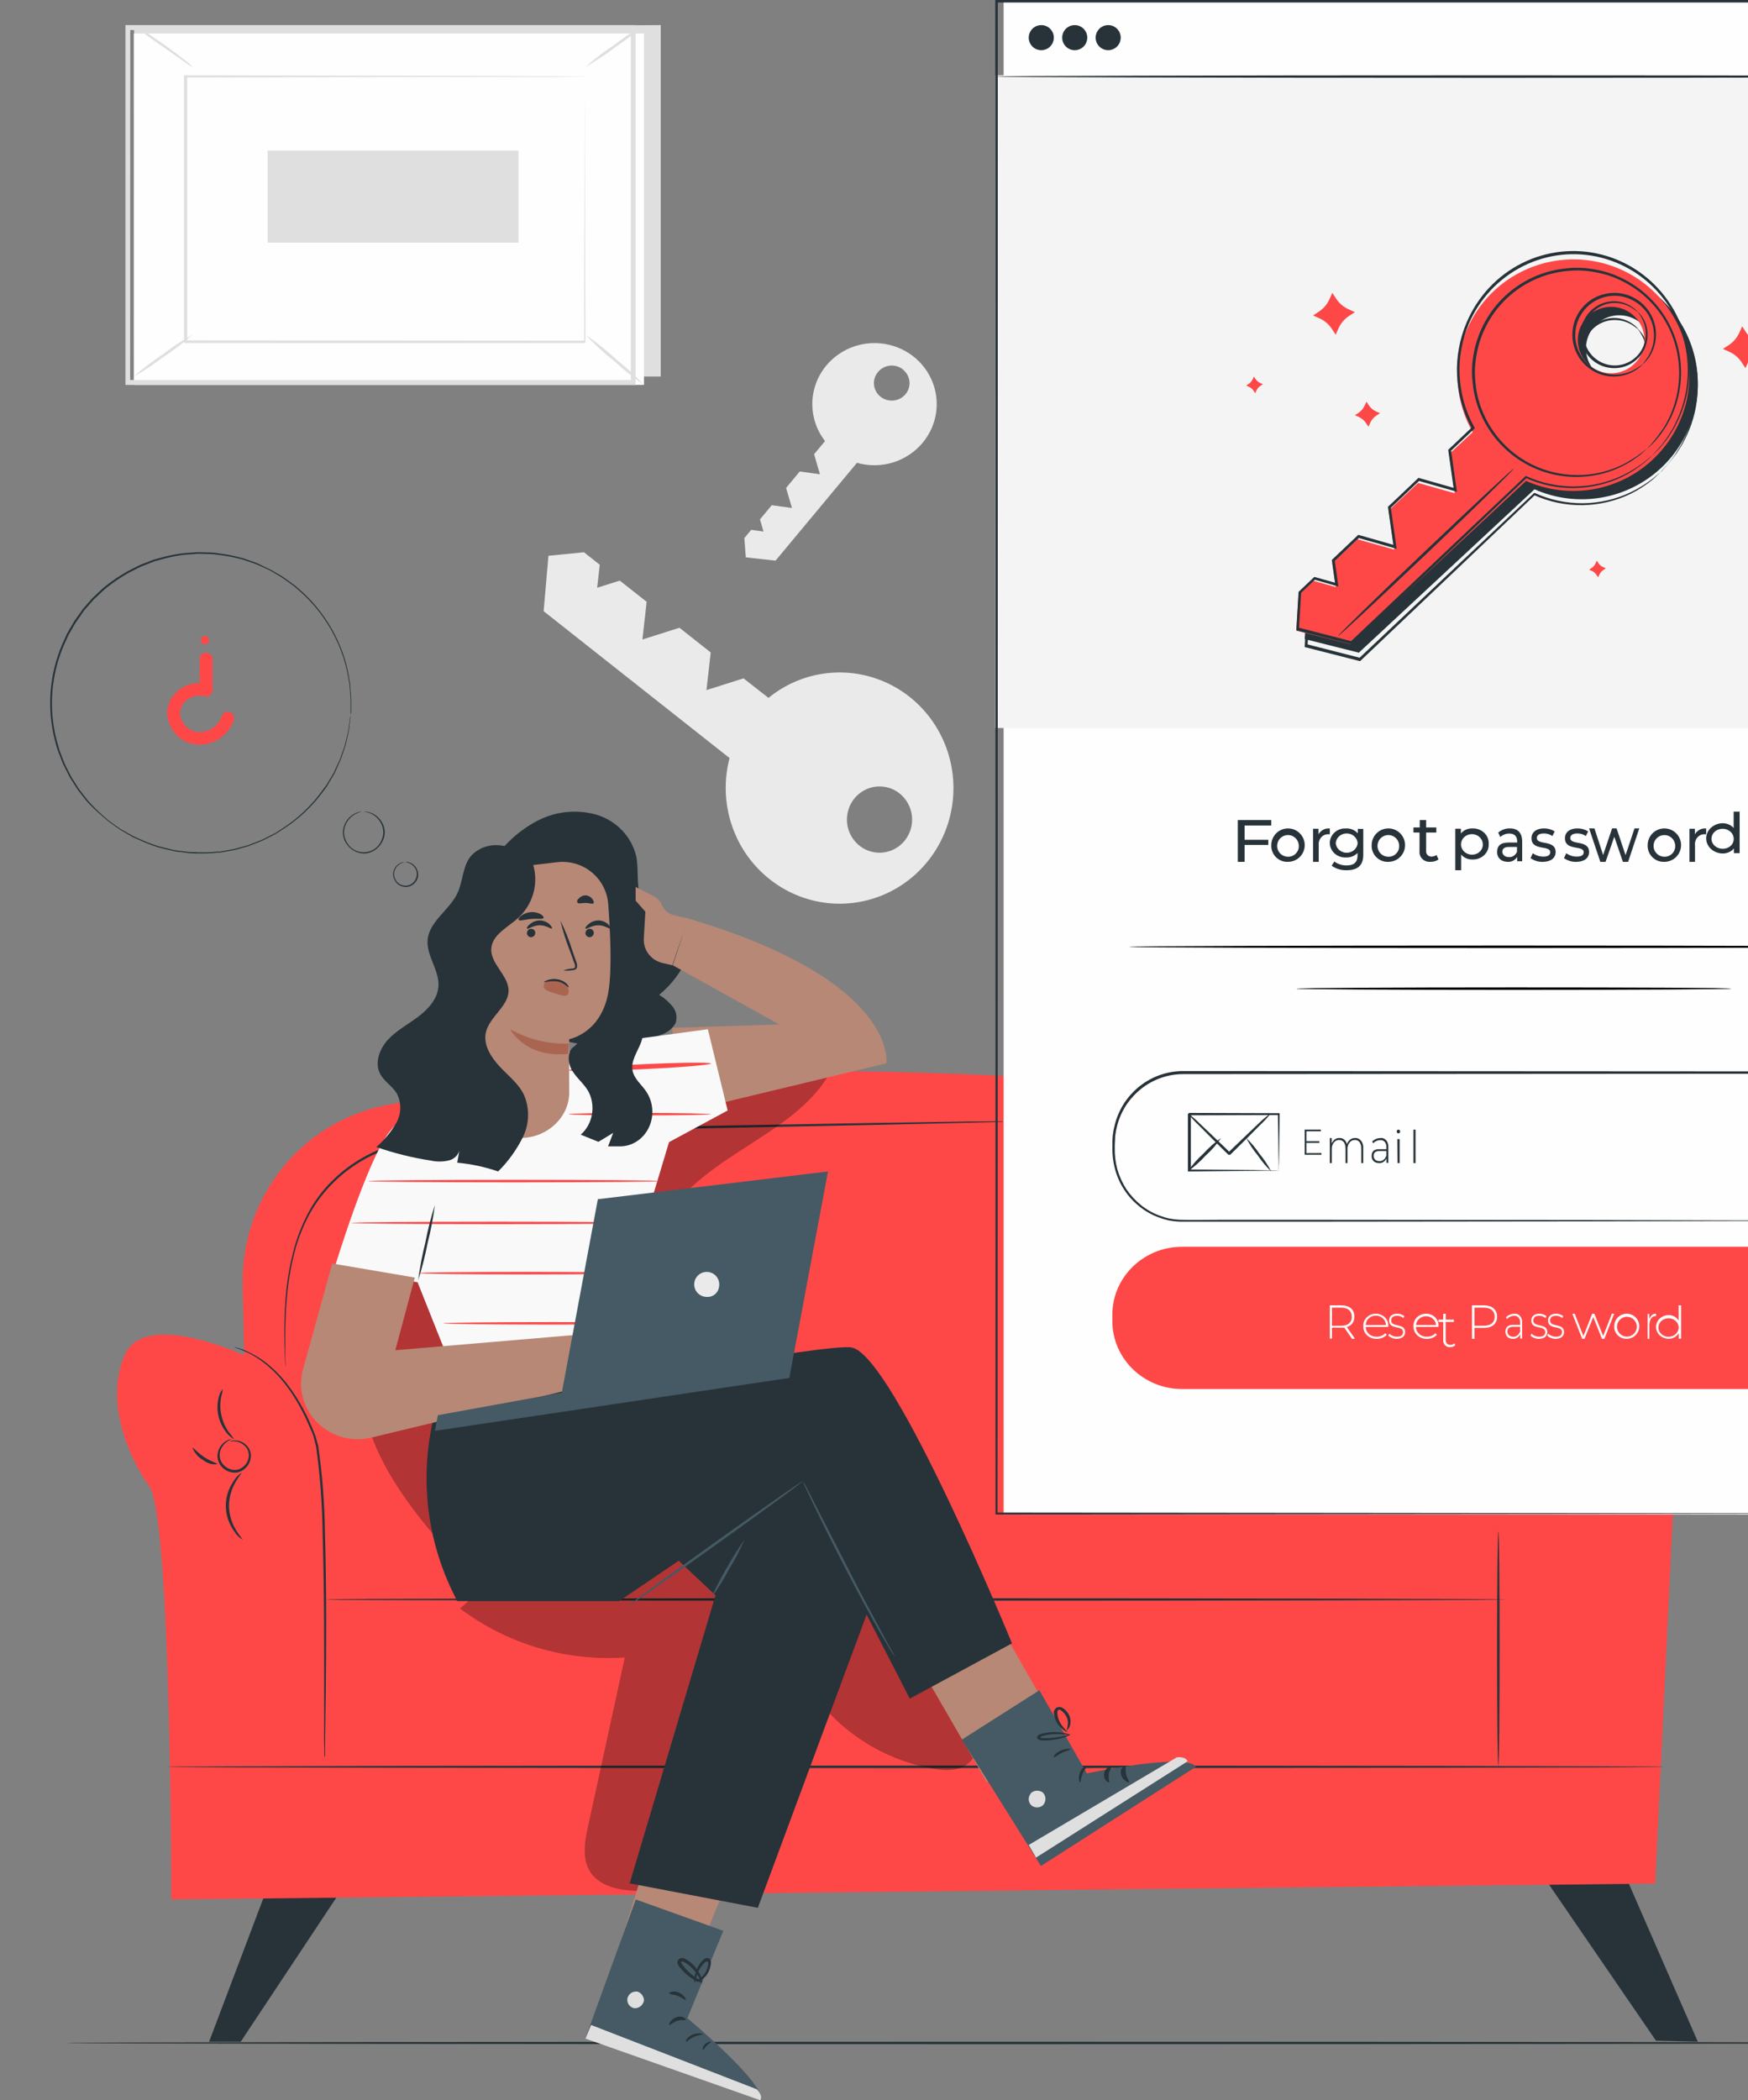 <svg width="209" height="251" viewBox="0 0 209 251" fill="none" xmlns="http://www.w3.org/2000/svg">
<rect x="0" y="0" width="209" height="251" fill="#808080" stroke="none"/>
<g opacity="0.99">
<path d="M92.043 105.089C94.06 106.683 96.478 107.667 99.021 107.929C101.563 108.192 104.127 107.721 106.418 106.572C108.71 105.423 110.636 103.641 111.977 101.432C113.318 99.222 114.019 96.673 114 94.078C113.98 91.482 113.242 88.945 111.868 86.756C110.495 84.567 108.542 82.815 106.234 81.701C103.925 80.587 101.355 80.156 98.817 80.457C96.278 80.758 93.875 81.78 91.882 83.404L88.903 81.068L84.47 82.475L84.976 77.973L81.238 75.023L76.811 76.425L77.317 71.922L74.102 69.387L71.4 70.24L71.71 67.495L69.819 66L65.575 66.421L65 73.043L87.23 90.593C86.539 93.222 86.627 96 87.483 98.579C88.339 101.157 89.925 103.422 92.043 105.089ZM108.24 100.376C107.767 100.994 107.125 101.456 106.393 101.703C105.662 101.95 104.875 101.972 104.131 101.765C103.388 101.557 102.722 101.131 102.217 100.54C101.712 99.948 101.391 99.218 101.294 98.441C101.198 97.664 101.331 96.876 101.675 96.176C102.02 95.475 102.561 94.894 103.231 94.507C103.9 94.118 104.668 93.941 105.437 93.996C106.206 94.051 106.941 94.336 107.55 94.816C108.366 95.462 108.896 96.409 109.026 97.451C109.155 98.493 108.873 99.545 108.24 100.376Z" fill="#EBEBEB"/>
<path d="M110.318 52.91C111.203 51.85 111.766 50.567 111.941 49.208C112.117 47.849 111.898 46.469 111.31 45.226C110.723 43.983 109.79 42.928 108.619 42.181C107.448 41.433 106.086 41.025 104.688 41.001C103.291 40.978 101.916 41.34 100.719 42.048C99.522 42.756 98.553 43.779 97.923 45.002C97.292 46.224 97.026 47.596 97.154 48.96C97.282 50.324 97.799 51.625 98.646 52.715L97.337 54.28L98.036 56.675L95.617 56.346L93.99 58.315L94.689 60.709L92.276 60.375L90.867 62.068L91.29 63.524L89.816 63.322L89 64.306L89.17 66.609L92.728 67L102.463 55.31C103.868 55.712 105.362 55.698 106.759 55.271C108.157 54.844 109.394 54.023 110.318 52.91ZM107.97 44.173C108.296 44.435 108.535 44.786 108.658 45.181C108.781 45.576 108.781 45.998 108.66 46.394C108.538 46.789 108.299 47.141 107.973 47.403C107.648 47.666 107.25 47.828 106.831 47.869C106.412 47.91 105.989 47.828 105.617 47.634C105.245 47.439 104.94 47.141 104.741 46.777C104.542 46.413 104.457 45.999 104.498 45.588C104.539 45.177 104.703 44.787 104.97 44.467C105.147 44.25 105.366 44.071 105.615 43.938C105.864 43.806 106.137 43.724 106.419 43.697C106.7 43.669 106.985 43.697 107.255 43.779C107.525 43.861 107.776 43.995 107.993 44.173H107.97Z" fill="#EBEBEB"/>
<path d="M79 3V45H18.186L16 3.292L79 3Z" fill="#E0E0E0"/>
<path d="M16 4L16 46L77 46V4L16 4Z" fill="white"/>
<path d="M76 46H15V3L76 3V46ZM15.562 45.417H75.427V3.583L15.573 3.583L15.562 45.417Z" fill="#E0E0E0"/>
<path d="M70 9H22V41H70V9Z" fill="white"/>
<path d="M69.96 9.139H69.722H69.04L66.428 9.191H56.601L22.243 9.261L22.381 9.122C22.381 18.81 22.381 29.542 22.381 40.826L22.231 40.675L69.965 40.71L69.844 40.826C69.844 31.178 69.89 23.271 69.907 17.76C69.907 15.004 69.907 12.858 69.936 11.379C69.936 10.648 69.936 10.091 69.936 9.702C69.936 9.313 69.936 9.122 69.936 9.122C69.936 9.122 69.936 9.307 69.936 9.702C69.936 10.096 69.936 10.636 69.936 11.355C69.936 12.823 69.936 14.97 69.936 17.737C69.936 23.265 69.977 31.202 70 40.878V41H69.884H22.15H22V40.843C22 29.56 22 18.827 22 9.139V9H22.139L56.59 9.07L66.416 9.11H69.012H69.676L69.96 9.139Z" fill="#E0E0E0"/>
<path d="M16 3C16.398 3.173 16.771 3.387 17.112 3.638C17.771 4.06 18.663 4.655 19.634 5.342C20.606 6.029 21.467 6.678 22.078 7.165C22.423 7.408 22.733 7.687 23 7.998C22.939 8.057 21.393 6.916 19.457 5.564C18.246 4.774 17.091 3.917 16 3Z" fill="#E0E0E0"/>
<path d="M77 3C75.938 3.941 74.805 4.815 73.608 5.614C72.468 6.484 71.263 7.281 70 8C71.066 7.058 72.204 6.185 73.405 5.386C74.539 4.516 75.741 3.718 77 3Z" fill="#E0E0E0"/>
<path d="M77 46L70 40L77 46Z" fill="white"/>
<path d="M70 40C71.255 40.868 72.454 41.825 73.587 42.862C74.79 43.827 75.93 44.876 77 46C75.743 45.133 74.545 44.177 73.413 43.138C72.206 42.179 71.065 41.13 70 40Z" fill="#E0E0E0"/>
<path d="M16 45C17.064 44.058 18.2 43.185 19.401 42.388C20.538 41.517 21.74 40.719 23 40C21.942 40.947 20.807 41.822 19.605 42.617C18.468 43.488 17.263 44.284 16 45Z" fill="#E0E0E0"/>
<path d="M32 18V29L62 29V18H32Z" fill="#E0E0E0"/>
<path d="M230 244.15C230 244.231 180.303 244.301 119.009 244.301C57.715 244.301 8 244.231 8 244.15C8 244.069 57.691 244 119.009 244C180.326 244 230 244.069 230 244.15Z" fill="#263238"/>
<path d="M184 223.46L197.996 243.881L203 244L193.828 223L184 223.46Z" fill="#263238"/>
<path d="M32.569 224L25 244H28.784L42 224.088L32.569 224Z" fill="#263238"/>
<path d="M29.005 153.551L29.581 179.183C29.618 180.927 30.32 182.589 31.541 183.823C32.762 185.057 34.407 185.767 36.134 185.806L178.142 188.998C179.035 189.018 179.924 188.858 180.755 188.527C181.586 188.195 182.344 187.699 182.982 187.068C183.621 186.437 184.129 185.684 184.475 184.852C184.822 184.02 185 183.126 185 182.223V151.349C184.998 146.948 183.421 142.696 180.559 139.377C177.696 136.058 173.742 133.897 169.426 133.291C143.429 129.679 89.825 124.127 46.477 132.015C41.501 132.913 37.007 135.577 33.803 139.525C30.6 143.474 28.898 148.448 29.005 153.551Z" fill="#FF4848"/>
<path d="M29.021 161.901C29.021 161.901 17.323 156.495 14.929 161.901C12.535 167.307 15.223 173.94 17.854 177.636C20.484 181.332 20.472 227 20.472 227L197.899 225.106L199.998 181.194C199.998 181.194 208.507 170.733 207.976 166.225C207.445 161.717 200.264 155.154 192.021 161.884C183.777 168.614 181.637 182.68 181.637 182.68L40.178 183.745C40.178 183.745 40.662 163.991 29.021 161.901Z" fill="#FF4848"/>
<path d="M180 191.15C180 191.231 148.432 191.301 109.5 191.301C70.568 191.301 39 191.249 39 191.15C39 191.052 70.557 191 109.5 191C148.443 191 180 191.081 180 191.15Z" fill="#263238"/>
<path d="M38.791 210C38.784 209.954 38.784 209.908 38.791 209.862C38.791 209.754 38.791 209.616 38.791 209.456C38.791 209.097 38.78 208.575 38.758 207.891C38.758 206.51 38.758 204.556 38.758 202.161C38.758 197.313 38.791 190.614 38.575 183.251C38.533 179.784 38.273 176.323 37.798 172.89C37.699 172.512 37.599 172.134 37.505 171.744C37.41 171.355 37.227 171.028 37.083 170.679C36.789 169.985 36.49 169.32 36.163 168.696C35.572 167.533 34.878 166.43 34.089 165.401C33.43 164.558 32.686 163.789 31.871 163.109C31.251 162.599 30.584 162.154 29.88 161.779C29.266 161.487 28.639 161.227 28 161H28.128L28.51 161.109C29 161.254 29.475 161.446 29.93 161.682C30.654 162.037 31.338 162.473 31.97 162.983C32.803 163.659 33.562 164.428 34.233 165.275C35.044 166.306 35.757 167.415 36.362 168.587C36.7 169.217 37.005 169.882 37.305 170.581C37.455 170.931 37.593 171.292 37.732 171.653L38.048 172.799C38.543 176.247 38.811 179.725 38.852 183.211C39.068 190.603 38.996 197.302 38.952 202.149C38.919 204.55 38.891 206.504 38.874 207.88C38.874 208.539 38.874 209.06 38.874 209.444V209.845C38.791 209.948 38.791 210 38.791 210Z" fill="#263238"/>
<path d="M27.5 172.284C27.632 172.194 27.789 172.145 27.949 172.145C28.396 172.111 28.84 172.235 29.204 172.496C29.46 172.676 29.67 172.915 29.815 173.192C29.981 173.519 30.037 173.89 29.976 174.251C29.915 174.667 29.731 175.055 29.446 175.363C29.162 175.671 28.791 175.886 28.382 175.979C27.971 176.038 27.551 175.974 27.176 175.794C26.8 175.615 26.486 175.328 26.273 174.97C26.086 174.658 25.991 174.298 26.001 173.934C26.021 173.55 26.143 173.179 26.355 172.86C26.567 172.54 26.861 172.283 27.205 172.117C27.347 172.04 27.505 172 27.666 172C27.666 172.028 27.505 172.067 27.255 172.217C26.906 172.434 26.627 172.748 26.45 173.12C26.318 173.381 26.255 173.672 26.267 173.965C26.279 174.257 26.365 174.542 26.517 174.792C26.707 175.097 26.981 175.341 27.306 175.495C27.631 175.648 27.993 175.704 28.349 175.655C28.697 175.574 29.014 175.391 29.259 175.131C29.505 174.87 29.669 174.543 29.732 174.19C29.78 173.899 29.747 173.6 29.635 173.327C29.523 173.054 29.337 172.818 29.099 172.646C28.782 172.394 28.392 172.251 27.988 172.24C27.666 172.256 27.505 172.312 27.5 172.284Z" fill="#263238"/>
<path d="M28.994 184C28.582 183.74 28.245 183.403 28.011 183.015C27.364 182.112 27.015 181.078 27 180.022C26.986 178.965 27.305 177.925 27.926 177.009C28.151 176.616 28.478 176.272 28.881 176C28.931 176.036 28.563 176.414 28.173 177.111C27.642 178.013 27.37 179.01 27.381 180.018C27.4 181.027 27.698 182.019 28.251 182.913C28.662 183.598 29.051 183.97 28.994 184Z" fill="#263238"/>
<path d="M26.643 166C26.607 166.317 26.54 166.631 26.444 166.937C26.154 168.431 26.501 169.972 27.411 171.226C27.625 171.471 27.822 171.73 28 172C28 172 27.629 171.825 27.212 171.376C26.675 170.757 26.301 170.027 26.122 169.245C25.942 168.464 25.962 167.653 26.179 166.88C26.253 166.555 26.413 166.252 26.643 166Z" fill="#263238"/>
<path d="M23 173.005C23.07 172.932 23.61 173.62 24.436 174.154C25.262 174.688 26.012 174.886 26 174.974C25.405 175.07 24.802 174.899 24.297 174.491C23.741 174.2 23.282 173.675 23 173.005Z" fill="#263238"/>
<path d="M199 211.15C199 211.231 158.926 211.301 109.494 211.301C60.062 211.301 20 211.231 20 211.15C20 211.069 60.068 211 109.54 211C159.013 211 199 211.064 199 211.15Z" fill="#263238"/>
<path d="M179.15 183C179.237 183 179.301 189.267 179.301 196.994C179.301 204.721 179.237 211 179.15 211C179.064 211 179 204.733 179 196.994C179 189.256 179.069 183 179.15 183Z" fill="#263238"/>
<path d="M120 134.063H119.724L118.919 134.091L115.832 134.176L104.46 134.438L66.952 135.184C63.29 135.269 59.708 135.258 56.27 135.485C52.959 135.626 49.684 136.218 46.537 137.244C43.697 138.188 41.156 139.849 39.166 142.065C38.263 143.066 37.491 144.175 36.866 145.366C36.297 146.461 35.826 147.604 35.458 148.781C34.867 150.825 34.482 152.922 34.308 155.042C34.13 156.92 34.112 158.542 34.101 159.874C34.09 161.205 34.101 162.23 34.141 162.93C34.141 163.271 34.141 163.533 34.141 163.727C34.141 163.92 34.141 164 34.141 164C34.141 164 34.141 163.909 34.141 163.727C34.141 163.545 34.141 163.271 34.095 162.93C34.061 162.236 34.015 161.223 34.003 159.874C33.992 158.525 34.003 156.914 34.158 155.024C34.328 152.884 34.713 150.766 35.308 148.701C35.672 147.504 36.142 146.34 36.711 145.224C37.33 144.008 38.103 142.876 39.011 141.854C41.028 139.605 43.605 137.918 46.485 136.96C49.643 135.916 52.932 135.312 56.258 135.167C59.708 134.939 63.295 134.945 66.958 134.859L104.471 134.199L115.838 134.034L118.931 134H119.736L120 134.063Z" fill="#263238"/>
<path d="M74.704 154.189C74.704 154.189 74.522 154.278 74.24 154.495C73.843 154.803 73.546 155.223 73.386 155.702C73.257 156.044 73.218 156.413 73.271 156.775C73.324 157.136 73.468 157.478 73.689 157.767C73.938 158.148 74.297 158.442 74.718 158.61C75.138 158.777 75.6 158.811 76.039 158.705C76.479 158.599 76.876 158.36 77.177 158.019C77.477 157.678 77.666 157.252 77.719 156.799C77.786 156.439 77.762 156.068 77.648 155.72C77.534 155.373 77.335 155.06 77.068 154.812C76.711 154.459 76.258 154.221 75.767 154.127C75.42 154.066 75.216 154.088 75.216 154.066C75.392 154.001 75.582 153.983 75.767 154.016C76.217 154.068 76.645 154.239 77.008 154.512C77.371 154.784 77.656 155.149 77.835 155.569C77.997 155.974 78.041 156.419 77.961 156.849C77.89 157.347 77.672 157.812 77.336 158.183C77 158.555 76.561 158.816 76.076 158.932C75.591 159.048 75.082 159.015 74.617 158.836C74.151 158.657 73.749 158.341 73.463 157.928C73.201 157.581 73.043 157.166 73.006 156.732C72.981 156.353 73.039 155.973 73.177 155.619C73.365 155.113 73.709 154.682 74.158 154.389C74.319 154.274 74.507 154.205 74.704 154.189Z" fill="#263238"/>
<path d="M71.565 169C71.368 168.442 71.235 167.858 71.171 167.262C70.918 165.847 70.946 164.388 71.254 162.987C71.587 161.567 72.385 160.339 73.49 159.546C73.824 159.315 74.191 159.148 74.575 159.053C74.712 159.005 74.857 158.989 75 159.007C74.506 159.184 74.032 159.425 73.589 159.725C72.566 160.532 71.832 161.716 71.513 163.068C71.221 164.43 71.168 165.843 71.358 167.227C71.482 168.328 71.607 168.988 71.565 169Z" fill="#263238"/>
<path d="M73.895 145.011C73.565 145.438 73.261 145.883 72.982 146.344C72.352 147.479 72.166 148.798 72.46 150.057C72.753 151.315 73.506 152.426 74.578 153.182C75.034 153.483 75.509 153.756 76 154C75.846 153.999 75.694 153.968 75.553 153.909C75.162 153.774 74.79 153.591 74.448 153.364C73.276 152.616 72.447 151.454 72.136 150.122C71.824 148.791 72.054 147.393 72.777 146.223C72.986 145.873 73.24 145.551 73.535 145.265C73.746 145.053 73.883 144.968 73.895 145.011Z" fill="#263238"/>
<path d="M74 157.019C72.954 157.191 71.918 157.421 70.897 157.705C69.909 158.086 68.941 158.518 68 159C69.654 157.585 71.812 156.872 74 157.019Z" fill="#263238"/>
<g opacity="0.3">
<path d="M55 192.223C60.627 196.476 67.633 198.559 74.705 198.082C73.237 204.8 71.773 211.519 70.312 218.241C69.924 220.03 69.559 222.025 70.509 223.602C71.842 225.814 74.943 226.031 77.551 225.997C80.449 225.957 83.474 225.888 86.047 224.562C89.693 222.688 91.652 218.709 93.066 214.903C94.48 211.096 95.703 207.015 98.612 204.152C101.952 207.904 106.473 210.442 111.45 211.359C112.899 211.622 114.545 211.702 115.704 210.788C116.863 209.873 117.193 208.261 116.898 206.844C116.512 205.447 115.87 204.131 115.003 202.963L106.518 189.988C105.359 188.234 104.118 186.382 102.177 185.547C100.653 184.89 98.925 184.976 97.268 185.05C83.415 185.846 69.666 187.895 56.194 191.172" fill="black"/>
</g>
<g opacity="0.3">
<path d="M100 126.557C96.589 135.532 83.868 137.593 79.38 146.069C74.961 154.471 80.44 165.581 75.889 173.937C74.201 177.025 71.28 179.326 69.655 182.437C68.549 184.526 67.979 187.028 66.198 188.572C64.113 190.379 60.881 190.345 58.375 189.174C55.868 188.003 53.944 185.903 52.158 183.797C48.817 179.848 45.677 175.579 44.093 170.649C41.408 162.172 43.873 152.583 49.278 145.501C54.682 138.419 62.684 133.639 71.136 130.775C79.588 127.911 88.529 126.832 97.419 126" fill="black"/>
</g>
<path d="M59 102.825C60.319 100.825 62.143 99.188 64.297 98.068C66.467 96.945 69.003 96.696 71.36 97.375C72.518 97.733 73.56 98.376 74.386 99.243C75.211 100.11 75.791 101.171 76.068 102.321C76.439 104.158 75.933 106.208 76.91 107.822C78.028 109.676 80.73 110.26 81.683 112.206C81.933 112.809 82.038 113.46 81.988 114.108C81.938 114.756 81.735 115.385 81.395 115.944C80.708 117.059 79.835 118.053 78.811 118.886C79.428 119.262 79.973 119.739 80.424 120.295C80.647 120.575 80.795 120.905 80.855 121.254C80.914 121.604 80.883 121.963 80.765 122.298C80.381 122.961 79.748 123.453 78.999 123.672C75.711 125.02 72.076 125.352 68.588 124.622C67.658 124.427 66.592 124.181 65.827 124.731" fill="#263238"/>
<path d="M82.304 109.774L80.434 115.355L93.171 122.43L80.353 122.835L81.308 133L105.984 127.071C105.984 127.071 107.464 117.225 82.304 109.774L80.556 109.364C80.241 109.291 79.949 109.145 79.704 108.937C79.46 108.73 79.27 108.467 79.152 108.172C78.952 107.692 78.579 107.3 78.103 107.072L76 106V107.63L77.165 108.959L76.979 112.111C76.93 112.787 77.128 113.457 77.538 114.002C77.948 114.547 78.543 114.932 79.216 115.087L80.382 115.355" fill="#B78876"/>
<path d="M54.518 130.641C54.01 130.641 49.297 131.808 46.599 135.217C43.901 138.626 40 151.526 40 151.526L49.928 153.242L54.215 164C54.215 164 79.589 160.679 78.24 159.33C76.936 158.131 75.572 156.999 74.152 155.939L79.992 136.495L87 132.713L84.635 123L70.52 124.909L54.518 130.641Z" fill="#FAFAFA"/>
<path d="M79 141.15C79 141.231 71.162 141.301 61.503 141.301C51.843 141.301 44 141.231 44 141.15C44 141.069 51.837 141 61.503 141C71.168 141 79 141.069 79 141.15Z" fill="#FF4848"/>
<path d="M77 146.15C77 146.231 69.162 146.301 59.503 146.301C49.843 146.301 42 146.231 42 146.15C42 146.069 49.832 146 59.503 146C69.174 146 77 146.069 77 146.15Z" fill="#FF4848"/>
<path d="M76 152.15C76 152.237 70.179 152.306 62.997 152.306C55.815 152.306 50 152.237 50 152.15C50 152.064 55.821 152 62.997 152C70.174 152 76 152.069 76 152.15Z" fill="#FF4848"/>
<path d="M79 158.15C79 158.231 73.178 158.301 66 158.301C58.822 158.301 53 158.231 53 158.15C53 158.069 58.816 158 66 158C73.184 158 79 158.064 79 158.15Z" fill="#FF4848"/>
<path d="M85 133.15C85 133.237 81.192 133.301 76.503 133.301C71.813 133.301 68 133.237 68 133.15C68 133.064 71.802 133 76.503 133C81.204 133 85 133.092 85 133.15Z" fill="#FF4848"/>
<path d="M85 127.099C85 127.27 81.195 127.578 76.506 127.795C71.816 128.011 68 128.068 68 127.909C68 127.749 71.799 127.429 76.494 127.201C81.19 126.973 85 126.939 85 127.099Z" fill="#FF4848"/>
<path d="M52 144C51.802 145.528 51.513 147.041 51.133 148.53C50.844 150.043 50.465 151.536 50 153C50.198 151.473 50.486 149.96 50.862 148.47C51.148 146.956 51.529 145.463 52 144Z" fill="#263238"/>
<path d="M79.271 216L72 239.109L80.764 240L89 219.918L79.271 216Z" fill="#B78876"/>
<path d="M86.483 230.748L82.183 241.19C82.183 241.19 91.575 248.993 90.972 251L70 243.569L76.015 227L86.483 230.748Z" fill="#455A64"/>
<path d="M76.087 238.007C75.83 237.993 75.578 238.076 75.379 238.24C75.179 238.404 75.046 238.638 75.004 238.896C74.981 239.156 75.056 239.415 75.215 239.62C75.373 239.826 75.603 239.961 75.857 239.999C76.128 240.012 76.395 239.924 76.606 239.749C76.817 239.575 76.957 239.328 77 239.054C77 238.53 76.493 237.931 75.985 238.007" fill="#E0E0E0"/>
<path d="M70 243.63L70.672 242L90.475 249.68C90.475 249.68 91.259 250.397 90.911 251L70 243.63Z" fill="#E0E0E0"/>
<path d="M81.997 241.373C81.961 241.493 81.487 241.33 80.977 241.5C80.468 241.669 80.075 242.079 80.009 241.987C79.942 241.895 80.254 241.281 80.906 241.062C81.559 240.843 82.043 241.267 81.997 241.373Z" fill="#263238"/>
<path d="M83.999 243.089C83.999 243.179 83.459 243.189 82.938 243.435C82.417 243.682 82.16 244 82.037 244C81.915 244 82.08 243.483 82.736 243.189C83.392 242.895 84.035 243.013 83.999 243.089Z" fill="#263238"/>
<path d="M84.03 244.999C83.963 244.999 83.99 244.604 84.303 244.304C84.616 244.004 84.992 243.96 85 244.027C85.008 244.095 84.735 244.225 84.485 244.482C84.236 244.738 84.101 245.019 84.03 244.999Z" fill="#263238"/>
<path d="M81.986 238.986C81.917 239.075 81.543 238.715 81.014 238.518C80.486 238.322 80.022 238.349 80.001 238.227C79.98 238.104 80.492 237.86 81.109 238.104C81.727 238.349 82.076 238.912 81.986 238.986Z" fill="#263238"/>
<path d="M84 236.929C83.593 236.894 83.202 236.749 82.869 236.51C82.484 236.289 82.13 236.018 81.814 235.705C81.621 235.525 81.444 235.329 81.284 235.119C81.183 235.002 81.101 234.869 81.041 234.726C80.996 234.621 80.988 234.503 81.017 234.392C81.046 234.281 81.111 234.183 81.201 234.114C81.284 234.056 81.379 234.019 81.479 234.006C81.579 233.992 81.681 234.003 81.776 234.037C81.921 234.09 82.058 234.162 82.185 234.249C82.413 234.397 82.627 234.565 82.824 234.752C83.144 235.066 83.414 235.429 83.623 235.828C83.852 236.174 83.968 236.584 83.955 237C83.891 237 83.763 236.575 83.374 235.976C83.147 235.628 82.877 235.312 82.569 235.035C82.389 234.868 82.195 234.719 81.987 234.591C81.77 234.442 81.565 234.365 81.469 234.449C81.373 234.533 81.424 234.5 81.469 234.584C81.519 234.688 81.582 234.785 81.655 234.874C81.802 235.071 81.96 235.26 82.127 235.441C82.419 235.743 82.735 236.019 83.073 236.266C83.397 236.465 83.707 236.686 84 236.929Z" fill="#263238"/>
<path d="M83.041 237C82.966 236.634 82.994 236.25 83.12 235.905C83.282 235.284 83.588 234.728 84.002 234.299C84.091 234.184 84.203 234.098 84.328 234.048C84.453 233.998 84.586 233.987 84.716 234.015C84.794 234.052 84.861 234.113 84.911 234.191C84.96 234.27 84.99 234.364 84.997 234.461C85.006 234.602 84.996 234.742 84.967 234.879C84.927 235.12 84.856 235.353 84.756 235.568C84.59 235.934 84.35 236.245 84.056 236.473C83.564 236.861 83.155 236.832 83.16 236.791C83.423 236.634 83.678 236.458 83.923 236.264C84.166 236.033 84.362 235.742 84.499 235.412C84.576 235.228 84.633 235.033 84.667 234.832C84.706 234.606 84.692 234.398 84.613 234.392C84.534 234.386 84.327 234.456 84.204 234.601C84.062 234.74 83.932 234.896 83.815 235.064C83.615 235.356 83.449 235.677 83.322 236.02C83.12 236.588 83.096 237.006 83.041 237Z" fill="#263238"/>
<path d="M107 194.02L118.001 213L127 207.269L115.952 188L107 194.02Z" fill="#B78876"/>
<path d="M124.275 202L129.95 211.936C129.95 211.936 141.775 209.411 143 211.14L124.461 223L115 207.901L124.275 202Z" fill="#455A64"/>
<path d="M123.283 214.305C123.101 214.5 123 214.754 123 215.017C123 215.28 123.101 215.534 123.283 215.73C123.479 215.904 123.735 216 124 216C124.266 216 124.522 215.904 124.718 215.73C124.906 215.517 125.006 215.245 125 214.965C124.993 214.686 124.88 214.418 124.682 214.215C124.454 214.049 124.168 213.975 123.885 214.007C123.602 214.04 123.343 214.176 123.161 214.388" fill="#E0E0E0"/>
<path d="M123.874 222L123 220.488L140.705 210.018C140.705 210.018 141.733 209.858 142 210.488L123.874 222Z" fill="#E0E0E0"/>
<path d="M129.996 211.02C130.041 211.108 129.677 211.413 129.452 211.947C129.228 212.482 129.228 212.983 129.138 213C129.048 213.016 128.879 212.454 129.138 211.8C129.397 211.146 129.966 210.928 129.996 211.02Z" fill="#263238"/>
<path d="M132.982 211.011C133.092 211.081 132.662 211.453 132.569 211.99C132.477 212.528 132.713 212.948 132.569 212.996C132.426 213.045 131.887 212.609 132.021 211.921C132.156 211.232 132.898 210.936 132.982 211.011Z" fill="#263238"/>
<path d="M134.972 212.99C134.849 213.065 134.19 212.696 134.03 212.055C133.87 211.413 134.388 210.957 134.529 211.003C134.671 211.049 134.529 211.483 134.633 212.008C134.736 212.534 135.104 212.927 134.972 212.99Z" fill="#263238"/>
<path d="M128 209.048C128 209.129 127.487 209.226 126.967 209.472C126.447 209.718 126.132 210.031 126.027 209.997C125.922 209.964 126.12 209.548 126.738 209.247C127.357 208.946 128 208.976 128 209.048Z" fill="#263238"/>
<path d="M127.986 207.289C127.986 207.315 127.655 207.529 126.947 207.725C126.529 207.836 126.093 207.914 125.649 207.96C125.384 207.982 125.117 207.996 124.85 207.999C124.693 208.003 124.535 207.991 124.383 207.964C124.272 207.944 124.174 207.9 124.105 207.838C124.036 207.777 123.999 207.702 124 207.625C124.005 207.556 124.035 207.488 124.087 207.428C124.139 207.369 124.212 207.318 124.299 207.281C124.431 207.227 124.572 207.184 124.721 207.154C125.407 206.996 126.142 206.959 126.856 207.045C127.622 207.141 128.025 207.329 127.999 207.355C127.973 207.381 127.544 207.281 126.824 207.241C126.403 207.221 125.98 207.235 125.564 207.285C125.324 207.314 125.087 207.356 124.857 207.411C124.597 207.468 124.409 207.546 124.415 207.633C124.422 207.721 124.415 207.677 124.513 207.703C124.626 207.721 124.741 207.728 124.857 207.725C125.529 207.731 126.199 207.668 126.843 207.538C127.215 207.436 127.596 207.353 127.986 207.289Z" fill="#263238"/>
<path d="M127.639 206.997C127.639 207.027 127.183 206.841 126.726 206.355C126.464 206.067 126.269 205.746 126.152 205.407C126.081 205.207 126.035 205.002 126.014 204.795C125.985 204.662 126.001 204.525 126.06 204.398C126.12 204.27 126.221 204.157 126.354 204.068C126.446 204.024 126.552 204 126.66 204C126.769 204 126.875 204.024 126.967 204.068C127.099 204.135 127.217 204.216 127.32 204.309C127.499 204.473 127.649 204.655 127.763 204.851C127.949 205.179 128.027 205.537 127.992 205.894C127.926 206.505 127.581 206.806 127.548 206.781C127.62 206.486 127.67 206.188 127.698 205.889C127.69 205.572 127.592 205.261 127.411 204.976C127.307 204.81 127.173 204.656 127.013 204.52C126.843 204.369 126.647 204.269 126.576 204.329C126.511 204.389 126.463 204.459 126.437 204.534C126.411 204.61 126.407 204.689 126.426 204.765C126.437 204.954 126.47 205.142 126.523 205.327C126.619 205.641 126.773 205.944 126.98 206.225C127.333 206.716 127.685 206.957 127.639 206.997Z" fill="#263238"/>
<path d="M74.027 191.352L95.34 176.891L108.782 203L121 196.394C121 196.394 106.927 162.132 101.874 161.044C99.044 160.425 66.58 166.607 66.58 166.607L62.952 164.791L53.765 163.673L53.191 165.157C51.587 169.209 50.849 173.551 51.026 177.904C51.202 182.257 52.287 186.525 54.213 190.435L54.66 191.346L74.027 191.352Z" fill="#263238"/>
<path d="M67.57 173.288C67.732 174.012 85.552 190.65 85.552 190.65L75.285 225.077L90.611 228L106 186.529L77.872 159L65 164.365L67.57 173.288Z" fill="#263238"/>
<path d="M96 177.001C96.045 177.072 91.378 180.482 85.585 184.622C79.792 188.762 75.051 192.059 75 191.999C74.95 191.94 79.617 188.513 85.415 184.372C91.214 180.232 95.949 176.93 96 177.001Z" fill="#455A64"/>
<path d="M107 198C106.802 197.758 106.628 197.498 106.48 197.223C106.163 196.713 105.724 195.96 105.187 195.03C104.119 193.165 102.698 190.558 101.197 187.662C99.695 184.765 98.367 182.096 97.438 180.163C96.97 179.194 96.6 178.406 96.352 177.862C96.206 177.586 96.088 177.298 96 177C96.174 177.259 96.329 177.529 96.462 177.811L97.617 180.078C98.621 182.033 99.967 184.646 101.451 187.543C102.935 190.439 104.338 193.069 105.36 194.956C105.851 195.869 106.261 196.623 106.573 197.195C106.736 197.452 106.879 197.721 107 198Z" fill="#455A64"/>
<path d="M89 184C88.487 185.226 87.869 186.419 87.153 187.567C86.534 188.755 85.814 189.903 85 191C86.13 188.585 87.467 186.245 89 184Z" fill="#455A64"/>
<path d="M39.728 151L36.233 163.646C35.782 165.282 35.991 167.025 36.816 168.514C37.52 169.794 38.634 170.812 39.986 171.411C41.339 172.01 42.855 172.157 44.301 171.829L72 165.147L69.087 159.509L47.266 161.363L49.596 152.678L39.728 151Z" fill="#B78876"/>
<path d="M52 171L52.356 169.127L67.174 166.433L71.481 143.316L99 140L94.377 164.675L52 171Z" fill="#455A64"/>
<path d="M84.434 154.991C84.129 154.978 83.835 154.872 83.591 154.687C83.348 154.502 83.167 154.247 83.073 153.957C82.979 153.666 82.976 153.354 83.065 153.062C83.153 152.77 83.33 152.512 83.57 152.323C83.81 152.133 84.102 152.022 84.407 152.003C84.713 151.984 85.017 152.059 85.278 152.217C85.54 152.375 85.746 152.61 85.871 152.889C85.995 153.168 86.031 153.478 85.973 153.778C85.929 154.141 85.742 154.473 85.454 154.7C85.166 154.927 84.799 155.032 84.434 154.991Z" fill="#EBEBEB"/>
<path d="M56 104.293L56.052 105.961L56.681 130.952C56.756 133.858 59.31 136.101 62.417 135.996C65.558 135.898 68.083 133.439 68.059 130.504C68.03 127.43 68.059 124.187 68.059 124.187C68.059 124.187 72.021 123.483 72.783 118.299C73.161 115.725 72.981 111.505 72.725 108.059C72.671 107.324 72.468 106.607 72.129 105.953C71.789 105.298 71.321 104.719 70.752 104.249C70.183 103.78 69.525 103.431 68.817 103.223C68.11 103.014 67.367 102.951 66.634 103.037L56 104.293Z" fill="#B78876"/>
<path d="M71 111.461C71.002 111.598 70.954 111.731 70.864 111.831C70.775 111.931 70.651 111.991 70.52 111.998C70.457 112.004 70.393 111.996 70.333 111.976C70.272 111.956 70.217 111.924 70.168 111.881C70.12 111.839 70.08 111.786 70.051 111.728C70.022 111.669 70.005 111.605 70 111.539C69.998 111.403 70.046 111.271 70.134 111.171C70.223 111.071 70.345 111.01 70.476 111.002C70.604 110.99 70.731 111.032 70.829 111.118C70.927 111.204 70.989 111.328 71 111.461Z" fill="#263238"/>
<path d="M72.988 110.957C72.896 111.079 72.33 110.568 71.514 110.576C70.699 110.584 70.12 111.103 70.028 110.982C69.936 110.86 70.081 110.706 70.337 110.471C70.683 110.168 71.097 110.004 71.521 110C71.942 109.995 72.353 110.151 72.699 110.446C72.949 110.706 73.034 110.9 72.988 110.957Z" fill="#263238"/>
<path d="M64 111.459C64.003 111.597 63.955 111.73 63.866 111.831C63.776 111.932 63.653 111.992 63.522 111.998C63.395 112.01 63.268 111.968 63.17 111.881C63.072 111.795 63.011 111.671 63 111.537C62.998 111.4 63.046 111.267 63.136 111.167C63.225 111.068 63.348 111.008 63.478 111.002C63.541 110.996 63.604 111.003 63.664 111.022C63.725 111.042 63.781 111.074 63.829 111.116C63.878 111.159 63.918 111.211 63.947 111.27C63.976 111.328 63.994 111.393 64 111.459Z" fill="#263238"/>
<path d="M65.989 110.957C65.897 111.079 65.331 110.568 64.515 110.576C63.7 110.584 63.121 111.103 63.029 110.982C62.937 110.86 63.075 110.706 63.331 110.471C63.68 110.168 64.095 110.004 64.522 110C64.94 109.995 65.349 110.151 65.693 110.446C65.942 110.681 66.035 110.9 65.989 110.957Z" fill="#263238"/>
<path d="M67.354 115.975C67.697 115.853 68.052 115.778 68.411 115.753C68.58 115.753 68.733 115.694 68.76 115.565C68.772 115.377 68.731 115.189 68.643 115.028L68.141 113.636C67.673 112.46 67.292 111.244 67 110C67.555 111.124 68.023 112.297 68.4 113.508L68.886 114.905C68.991 115.126 69.025 115.379 68.982 115.624C68.958 115.689 68.921 115.747 68.875 115.795C68.828 115.842 68.773 115.878 68.712 115.899C68.619 115.927 68.523 115.943 68.427 115.945C68.072 116.007 67.711 116.016 67.354 115.975Z" fill="#263238"/>
<path d="M68 124.718C65.549 124.795 63.125 124.2 61 123C61 123 62.75 126.482 67.918 125.943L68 124.718Z" fill="#AA6550"/>
<path d="M64.995 109.68C64.926 109.898 64.277 109.759 63.505 109.825C62.733 109.891 62.104 110.122 62.009 109.917C61.966 109.819 62.083 109.621 62.339 109.424C62.681 109.175 63.066 109.033 63.462 109.009C63.856 108.972 64.252 109.051 64.617 109.239C64.894 109.397 65.027 109.582 64.995 109.68Z" fill="#263238"/>
<path d="M70.987 107.909C70.883 108.113 70.485 107.909 70.012 107.909C69.538 107.909 69.13 108.062 69.037 107.851C68.943 107.64 69.037 107.546 69.229 107.349C69.465 107.113 69.741 106.991 70.021 107C70.302 107.01 70.575 107.149 70.804 107.4C70.972 107.633 71.029 107.844 70.987 107.909Z" fill="#263238"/>
<path d="M67.697 118.982C67.457 119.021 67.211 118.996 66.984 118.909L66.319 118.722C66.132 118.662 65.926 118.575 65.693 118.488C65.459 118.424 65.248 118.297 65.08 118.12C64.941 117.94 64.967 117.619 65.287 117.332C65.509 117.17 65.766 117.063 66.037 117.021C66.308 116.978 66.586 117.001 66.846 117.088C67.106 117.175 67.343 117.323 67.534 117.52C67.726 117.717 67.869 117.957 67.95 118.221C68.09 118.642 67.916 118.922 67.697 118.982Z" fill="#AA6550"/>
<path d="M67.986 117.998C67.911 118.04 67.535 117.458 66.634 117.282C66.083 117.222 65.52 117.27 65 117.42C65 117.42 65.1 117.268 65.407 117.15C65.812 116.996 66.277 116.959 66.715 117.045C67.155 117.13 67.54 117.332 67.798 117.614C67.992 117.827 68.024 117.988 67.986 117.998Z" fill="#263238"/>
<path d="M62.966 101.642C63.781 102.882 64.13 104.355 63.956 105.813C63.783 107.272 63.096 108.629 62.01 109.659C60.747 110.804 58.866 111.68 58.741 113.34C58.599 115.178 60.806 116.553 60.806 118.396C60.806 120.24 58.545 121.5 58.1 123.349C57.744 124.838 58.694 126.327 59.738 127.455C60.782 128.583 62.111 129.579 62.705 130.976C63.02 131.763 63.166 132.604 63.136 133.447C63.105 134.29 62.898 135.119 62.527 135.883C61.776 137.402 60.774 138.792 59.56 140C57.982 139.455 56.34 139.103 54.671 138.952C54.772 138.345 54.879 137.733 54.986 137.126C54.97 137.48 54.838 137.821 54.609 138.099C54.379 138.377 54.065 138.577 53.71 138.672C52.995 138.847 52.246 138.857 51.526 138.7C49.303 138.361 47.117 137.818 45 137.08C45.947 136.256 46.748 135.289 47.373 134.217C47.681 133.674 47.848 133.068 47.859 132.45C47.871 131.831 47.726 131.219 47.438 130.667C46.916 129.808 45.955 129.258 45.475 128.376C44.757 127.06 45.35 125.388 46.371 124.271C47.391 123.154 48.779 122.427 49.996 121.511C51.212 120.595 52.328 119.358 52.422 117.87C52.553 115.946 50.933 114.188 51.135 112.27C51.36 110.082 53.757 108.742 54.695 106.738C55.377 105.29 55.288 103.503 56.332 102.272C56.742 101.833 57.251 101.491 57.82 101.272C58.389 101.054 59.003 100.965 59.613 101.013C60.833 101.115 62.008 101.508 63.031 102.158" fill="#263238"/>
<path d="M68.684 125.033C67.801 125.552 67.851 126.997 68.391 127.911C68.932 128.825 69.798 129.48 70.332 130.4C70.785 131.24 70.942 132.224 70.778 133.177C70.613 134.131 70.137 134.99 69.434 135.601L71.551 136.457L72.014 136.179L73.316 135.389L72.704 136.999H74.06C74.781 137.015 75.491 136.815 76.111 136.421C76.731 136.027 77.235 135.456 77.567 134.772C77.899 134.087 78.045 133.317 77.988 132.549C77.932 131.78 77.675 131.044 77.248 130.423C76.696 129.598 75.825 128.943 75.632 127.946C75.406 126.737 76.261 125.646 76.674 124.502C77.004 123.536 77.038 122.483 76.772 121.494C76.507 120.506 75.955 119.632 75.196 119" fill="#263238"/>
<path d="M24.983 78.073C25.111 78.136 25.22 78.233 25.295 78.353C25.371 78.473 25.411 78.611 25.411 78.753V82.494C25.411 82.609 25.383 82.723 25.331 82.826C25.278 82.93 25.202 83.02 25.108 83.089C25.015 83.161 24.905 83.209 24.789 83.231C24.673 83.252 24.553 83.246 24.44 83.213C24.126 83.134 23.8 83.118 23.48 83.166C23.16 83.215 22.853 83.326 22.578 83.494C22.324 83.636 22.103 83.828 21.928 84.058C21.753 84.288 21.629 84.551 21.561 84.831C21.51 85.115 21.518 85.406 21.585 85.687C21.652 85.968 21.776 86.233 21.95 86.465C22.13 86.729 22.362 86.955 22.631 87.13C22.901 87.306 23.203 87.427 23.52 87.487C24.165 87.551 24.812 87.397 25.356 87.051C25.9 86.705 26.308 86.187 26.513 85.583C26.544 85.49 26.593 85.403 26.657 85.328C26.721 85.252 26.8 85.191 26.889 85.145C26.978 85.1 27.075 85.073 27.175 85.064C27.274 85.056 27.375 85.067 27.47 85.097C27.565 85.127 27.654 85.175 27.73 85.239C27.806 85.302 27.869 85.38 27.915 85.467C27.961 85.555 27.989 85.65 27.997 85.748C28.006 85.846 27.994 85.945 27.964 86.038C27.646 86.983 27.006 87.79 26.153 88.324C25.3 88.859 24.285 89.087 23.28 88.97C22.758 88.882 22.259 88.69 21.814 88.406C21.369 88.122 20.988 87.752 20.693 87.319C20.401 86.917 20.195 86.46 20.087 85.978C19.979 85.495 19.971 84.996 20.065 84.51C20.175 84.03 20.383 83.577 20.678 83.179C20.973 82.781 21.347 82.446 21.778 82.196C22.411 81.822 23.137 81.628 23.875 81.634V78.753C23.875 78.553 23.955 78.362 24.099 78.221C24.242 78.079 24.437 78 24.64 78C24.758 77.999 24.875 78.024 24.983 78.073Z" fill="#FF4848"/>
<path d="M24 76.509C23.998 76.41 24.026 76.313 24.079 76.23C24.132 76.147 24.209 76.082 24.299 76.042C24.39 76.002 24.49 75.99 24.587 76.008C24.684 76.025 24.774 76.07 24.845 76.138C24.917 76.207 24.966 76.294 24.988 76.391C25.009 76.487 25.002 76.588 24.967 76.68C24.931 76.772 24.869 76.851 24.789 76.908C24.708 76.965 24.613 76.997 24.514 77C24.448 77.002 24.382 76.99 24.32 76.967C24.259 76.943 24.202 76.907 24.155 76.862C24.107 76.816 24.069 76.761 24.042 76.701C24.015 76.64 24.001 76.575 24 76.509Z" fill="#FF4848"/>
<path d="M43.213 97.03C43.213 97.03 43.005 97.03 42.658 97.21C42.182 97.418 41.781 97.77 41.509 98.217C41.315 98.524 41.192 98.87 41.149 99.231C41.1 99.646 41.173 100.066 41.357 100.438C41.546 100.881 41.864 101.254 42.268 101.507C42.672 101.76 43.143 101.88 43.617 101.852C44.091 101.824 44.545 101.649 44.918 101.35C45.29 101.051 45.564 100.643 45.701 100.181C45.842 99.789 45.866 99.362 45.77 98.956C45.682 98.602 45.521 98.272 45.297 97.986C44.972 97.573 44.532 97.269 44.034 97.113C43.674 97.011 43.459 97.023 43.459 97.004H43.611C43.674 96.999 43.737 96.999 43.8 97.004C43.884 97.009 43.966 97.022 44.047 97.043C44.581 97.171 45.06 97.473 45.41 97.903C45.66 98.195 45.839 98.542 45.934 98.917C46.038 99.341 46.018 99.787 45.878 100.201C45.723 100.669 45.444 101.085 45.069 101.401C44.671 101.749 44.173 101.959 43.649 101.998C43.125 102.019 42.608 101.871 42.172 101.574C41.762 101.307 41.434 100.929 41.224 100.483C41.037 100.084 40.965 99.639 41.016 99.199C41.069 98.816 41.208 98.449 41.42 98.127C41.722 97.658 42.165 97.3 42.683 97.107C42.763 97.078 42.846 97.054 42.929 97.036C42.989 97.018 43.05 97.007 43.112 97.004C43.147 97.008 43.181 97.017 43.213 97.03Z" fill="#263238"/>
<path d="M48.331 103.029C48.331 103.029 48.206 103.059 48.01 103.149C47.728 103.274 47.49 103.483 47.328 103.749C47.205 103.937 47.133 104.154 47.118 104.379C47.104 104.605 47.147 104.83 47.245 105.032C47.355 105.287 47.54 105.502 47.775 105.647C48.01 105.792 48.283 105.861 48.557 105.845C48.832 105.828 49.095 105.727 49.311 105.555C49.528 105.383 49.686 105.149 49.767 104.883C49.841 104.669 49.858 104.44 49.818 104.218C49.777 103.996 49.68 103.789 49.535 103.617C49.344 103.372 49.083 103.192 48.788 103.101C48.58 103.035 48.455 103.041 48.455 103.023C48.57 102.992 48.691 102.992 48.805 103.023C49.076 103.088 49.325 103.225 49.525 103.42C49.725 103.615 49.87 103.861 49.945 104.133C50.018 104.389 50.018 104.662 49.945 104.918C49.857 105.216 49.681 105.48 49.441 105.673C49.2 105.866 48.906 105.979 48.599 105.997C48.293 106.016 47.988 105.938 47.726 105.775C47.465 105.612 47.259 105.372 47.138 105.086C47.019 104.845 46.976 104.573 47.013 104.307C47.045 104.079 47.128 103.861 47.256 103.671C47.439 103.393 47.705 103.182 48.016 103.071C48.117 103.034 48.224 103.019 48.331 103.029Z" fill="#263238"/>
<path d="M41.922 85.411C41.922 85.411 41.922 85.313 41.922 85.121C41.922 84.93 41.922 84.64 41.922 84.269C41.922 84.078 41.922 83.869 41.922 83.637C41.922 83.405 41.887 83.156 41.87 82.883C41.852 82.611 41.829 82.304 41.8 82.002C41.793 81.84 41.771 81.679 41.736 81.521L41.649 81.011C41.363 79.306 40.821 77.654 40.041 76.112C39.027 74.07 37.63 72.241 35.926 70.725L35.2 70.093C34.945 69.896 34.672 69.711 34.405 69.513L33.993 69.224C33.863 69.117 33.723 69.024 33.575 68.945L32.681 68.406C32.53 68.319 32.385 68.226 32.228 68.145L31.746 67.925L30.777 67.484C30.44 67.345 30.092 67.241 29.749 67.119L29.227 66.939L28.96 66.852L28.687 66.788C27.954 66.595 27.21 66.45 26.458 66.354C26.075 66.313 25.686 66.243 25.297 66.22L24.136 66.186C23.939 66.186 23.741 66.186 23.556 66.186L22.975 66.232C22.569 66.267 22.163 66.278 21.762 66.331C20.941 66.447 20.128 66.618 19.33 66.841L18.72 67.015C18.622 67.015 18.517 67.067 18.419 67.102L18.122 67.218L16.927 67.681C16.538 67.855 16.155 68.064 15.766 68.261C15.574 68.365 15.377 68.447 15.185 68.563L14.605 68.916C13.853 69.387 13.133 69.908 12.451 70.476L11.47 71.398L11.221 71.63L10.994 71.885L10.547 72.401L10.095 72.911L9.688 73.491L9.288 74.071L9.084 74.355C9.021 74.453 8.963 74.552 8.905 74.65L8.202 75.862C8.011 76.285 7.813 76.709 7.622 77.138C6.111 80.683 5.803 84.626 6.745 88.362L7.128 89.719L7.633 91.018L7.761 91.343L7.918 91.65L8.231 92.27L8.539 92.879L8.91 93.459L9.276 94.039L9.456 94.323L9.665 94.589L10.495 95.656C11.081 96.322 11.711 96.948 12.382 97.529L12.875 97.964C13.037 98.109 13.223 98.225 13.397 98.352C13.752 98.602 14.094 98.868 14.454 99.1L15.557 99.715L15.83 99.877L16.12 100.01L16.7 100.271C17.454 100.615 18.23 100.909 19.022 101.153C19.417 101.269 19.817 101.344 20.183 101.442L20.764 101.582C20.961 101.622 21.158 101.634 21.344 101.663L22.505 101.814C22.894 101.854 23.283 101.814 23.666 101.86C24.425 101.886 25.186 101.858 25.942 101.779H26.22L26.493 101.732L27.039 101.64C27.398 101.57 27.758 101.524 28.107 101.437L29.14 101.153L29.651 101.013L30.138 100.822L31.096 100.451C31.255 100.394 31.408 100.325 31.555 100.242L32.007 100.016C32.303 99.865 32.588 99.726 32.884 99.57L33.697 99.054C35.629 97.82 37.302 96.223 38.625 94.352C38.77 94.149 38.921 93.952 39.06 93.772L39.42 93.157L39.768 92.578C39.826 92.479 39.885 92.386 39.937 92.288C39.989 92.189 40.024 92.085 40.07 91.986L40.593 90.861C40.744 90.502 40.848 90.137 40.97 89.806L41.144 89.313C41.201 89.163 41.246 89.007 41.278 88.849L41.487 87.986C41.545 87.719 41.614 87.475 41.655 87.249C41.696 87.023 41.713 86.814 41.742 86.629C41.788 86.258 41.829 85.98 41.858 85.782C41.887 85.585 41.904 85.498 41.904 85.498C41.904 85.498 41.904 85.597 41.904 85.788L41.8 86.635C41.8 86.82 41.754 87.029 41.725 87.255C41.696 87.481 41.62 87.731 41.562 87.997C41.504 88.264 41.434 88.577 41.365 88.861C41.334 89.021 41.289 89.178 41.231 89.331C41.173 89.493 41.121 89.655 41.063 89.823C40.941 90.16 40.842 90.525 40.685 90.89C40.529 91.256 40.349 91.627 40.175 92.05L40.035 92.351C39.989 92.45 39.925 92.549 39.873 92.647C39.757 92.838 39.641 93.041 39.525 93.227C39.408 93.412 39.287 93.638 39.165 93.853C39.043 94.067 38.874 94.253 38.729 94.462C37.395 96.323 35.714 97.91 33.778 99.135L32.959 99.657C32.675 99.813 32.379 99.958 32.077 100.109L31.63 100.341C31.481 100.422 31.326 100.492 31.166 100.55L30.196 100.926L29.709 101.118L29.198 101.263L28.159 101.553C27.805 101.64 27.439 101.686 27.079 101.756L26.528 101.854L26.255 101.9H25.971C25.211 101.984 24.447 102.015 23.683 101.993C23.294 101.993 22.9 101.993 22.523 101.947L21.361 101.796C21.158 101.796 20.961 101.756 20.781 101.709L20.201 101.576C19.806 101.477 19.399 101.402 19.005 101.286C18.211 101.044 17.435 100.748 16.683 100.399L16.102 100.138L15.812 100.005L15.534 99.842L14.413 99.193C14.053 98.961 13.705 98.689 13.351 98.439C13.171 98.306 12.985 98.19 12.823 98.045L12.323 97.61C11.616 97.024 10.95 96.388 10.332 95.708L9.491 94.636L9.282 94.363L9.096 94.073L8.73 93.494L8.359 92.914L8.045 92.299L7.726 91.673L7.569 91.36L7.43 91.018C7.256 90.583 7.088 90.142 6.919 89.707C6.751 89.273 6.664 88.797 6.53 88.339C5.59 84.569 5.906 80.596 7.43 77.022L8.011 75.729C8.249 75.323 8.487 74.917 8.719 74.511C8.783 74.413 8.835 74.308 8.899 74.21L9.102 73.926L9.514 73.346L9.92 72.766L10.379 72.244L10.832 71.728L11.058 71.473L11.308 71.236L12.3 70.302C12.989 69.731 13.716 69.208 14.477 68.737L15.058 68.383C15.243 68.261 15.447 68.18 15.638 68.076C16.027 67.884 16.41 67.67 16.799 67.496L18.006 67.026L18.308 66.91L18.61 66.823L19.225 66.655C20.029 66.43 20.848 66.259 21.675 66.145C22.087 66.093 22.494 66.075 22.9 66.041L23.48 66C23.678 66 23.881 66 24.061 66L25.256 66.035C25.651 66.035 26.034 66.127 26.418 66.174C27.176 66.268 27.927 66.417 28.664 66.62L28.942 66.684C29.03 66.684 29.117 66.742 29.204 66.771L29.732 66.951C30.08 67.078 30.434 67.177 30.765 67.316L31.81 67.826L32.292 68.047L32.75 68.308L33.644 68.829C33.792 68.914 33.934 69.009 34.068 69.114L34.48 69.409C34.747 69.606 35.026 69.792 35.281 69.989L36.013 70.627C37.731 72.162 39.136 74.015 40.151 76.082C40.931 77.634 41.468 79.296 41.742 81.011C41.771 81.185 41.8 81.359 41.829 81.521C41.859 81.682 41.879 81.844 41.887 82.008C41.887 82.321 41.934 82.617 41.951 82.889C41.968 83.162 41.992 83.417 41.997 83.649C42.003 83.881 41.997 84.089 41.997 84.281C41.997 84.652 41.997 84.936 41.997 85.133L41.922 85.411Z" fill="#263238"/>
<path d="M239 0L120 0V181H239V0Z" fill="white"/>
<path d="M238 9H119V87H238V9Z" fill="#F5F5F5"/>
<path d="M148.81 98.659V100.364H151.646V100.977H148.81V103H148V98H152V98.659H148.81Z" fill="#263238"/>
<path d="M152.001 101.034C151.994 100.637 152.105 100.247 152.321 99.914C152.536 99.581 152.846 99.319 153.211 99.162C153.576 99.006 153.979 98.961 154.369 99.034C154.759 99.108 155.119 99.295 155.402 99.573C155.685 99.851 155.879 100.207 155.959 100.596C156.039 100.985 156.001 101.389 155.851 101.756C155.701 102.123 155.445 102.437 155.115 102.659C154.785 102.88 154.398 102.998 154.001 102.998C153.738 103.01 153.475 102.968 153.229 102.874C152.984 102.78 152.76 102.636 152.572 102.452C152.385 102.267 152.237 102.046 152.139 101.802C152.04 101.558 151.993 101.297 152.001 101.034ZM155.291 101.034C155.28 100.78 155.194 100.535 155.045 100.329C154.896 100.124 154.689 99.967 154.451 99.877C154.213 99.788 153.954 99.771 153.706 99.828C153.458 99.885 153.233 100.013 153.057 100.197C152.882 100.381 152.765 100.612 152.72 100.862C152.675 101.112 152.704 101.37 152.805 101.604C152.905 101.837 153.072 102.036 153.285 102.175C153.497 102.314 153.746 102.388 154.001 102.387C154.177 102.392 154.352 102.359 154.515 102.292C154.678 102.225 154.825 102.124 154.946 101.997C155.068 101.869 155.161 101.718 155.221 101.552C155.28 101.386 155.304 101.209 155.291 101.034Z" fill="#263238"/>
<path d="M159 99.008V99.701H158.844C158.681 99.691 158.517 99.719 158.365 99.784C158.213 99.849 158.076 99.948 157.965 100.075C157.853 100.203 157.769 100.354 157.719 100.52C157.669 100.686 157.653 100.861 157.674 101.034V103H157V99.044H157.646V99.701C157.789 99.464 157.992 99.273 158.231 99.151C158.47 99.028 158.736 98.979 159 99.008Z" fill="#263238"/>
<path d="M163 99.062V102.157C163 103.427 162.321 103.997 161.031 103.997C160.378 104.025 159.736 103.834 159.217 103.459L159.542 102.959C159.96 103.268 160.477 103.433 161.008 103.427C161.904 103.427 162.315 103.034 162.315 102.221V101.936C162.143 102.115 161.931 102.256 161.694 102.349C161.457 102.442 161.202 102.485 160.946 102.474C160.695 102.487 160.445 102.452 160.209 102.371C159.974 102.29 159.759 102.164 159.577 102.002C159.394 101.839 159.249 101.643 159.15 101.426C159.051 101.209 159 100.975 159 100.738C159 100.502 159.051 100.268 159.15 100.051C159.249 99.834 159.394 99.638 159.577 99.475C159.759 99.313 159.974 99.187 160.209 99.106C160.445 99.025 160.695 98.99 160.946 99.003C161.212 98.991 161.478 99.039 161.722 99.142C161.966 99.245 162.181 99.4 162.349 99.595V99.056L163 99.062ZM162.327 100.757C162.305 100.444 162.157 100.15 161.914 99.935C161.671 99.72 161.35 99.601 161.017 99.601C160.684 99.601 160.363 99.72 160.12 99.935C159.877 100.15 159.729 100.444 159.707 100.757C159.729 101.071 159.877 101.365 160.12 101.579C160.363 101.794 160.684 101.914 161.017 101.914C161.35 101.914 161.671 101.794 161.914 101.579C162.157 101.365 162.305 101.071 162.327 100.757Z" fill="#263238"/>
<path d="M164.001 101.034C163.994 100.637 164.105 100.247 164.321 99.914C164.536 99.581 164.846 99.319 165.211 99.162C165.576 99.006 165.979 98.961 166.369 99.034C166.759 99.108 167.119 99.295 167.402 99.573C167.685 99.851 167.879 100.207 167.959 100.596C168.039 100.985 168.001 101.389 167.851 101.756C167.701 102.123 167.445 102.437 167.115 102.659C166.785 102.88 166.398 102.998 166.001 102.998C165.738 103.01 165.475 102.968 165.229 102.874C164.984 102.78 164.76 102.636 164.572 102.452C164.385 102.267 164.237 102.046 164.139 101.802C164.04 101.558 163.993 101.297 164.001 101.034ZM167.291 101.034C167.28 100.78 167.194 100.535 167.045 100.329C166.896 100.124 166.689 99.967 166.451 99.877C166.213 99.788 165.954 99.771 165.706 99.828C165.458 99.885 165.233 100.013 165.057 100.197C164.882 100.381 164.765 100.612 164.72 100.862C164.675 101.112 164.705 101.37 164.805 101.604C164.905 101.837 165.072 102.036 165.285 102.175C165.497 102.314 165.746 102.388 166.001 102.387C166.177 102.392 166.352 102.359 166.515 102.292C166.678 102.225 166.825 102.124 166.946 101.997C167.068 101.869 167.161 101.718 167.221 101.552C167.28 101.386 167.304 101.209 167.291 101.034Z" fill="#263238"/>
<path d="M172 102.706C171.733 102.9 171.405 103 171.07 102.992C170.89 103.012 170.707 102.993 170.535 102.937C170.363 102.88 170.207 102.788 170.078 102.665C169.949 102.543 169.85 102.395 169.789 102.232C169.728 102.068 169.707 101.894 169.726 101.721V99.496H169V98.888H169.752V98H170.516V98.888H171.732V99.496H170.516V101.691C170.505 101.777 170.513 101.864 170.541 101.946C170.568 102.028 170.613 102.104 170.673 102.169C170.733 102.233 170.807 102.285 170.89 102.32C170.973 102.355 171.062 102.373 171.153 102.372C171.37 102.373 171.58 102.304 171.752 102.177L172 102.706Z" fill="#263238"/>
<path d="M177.997 100.858C178.011 101.104 177.971 101.349 177.878 101.579C177.785 101.809 177.642 102.018 177.458 102.192C177.274 102.367 177.054 102.504 176.81 102.594C176.567 102.684 176.306 102.725 176.045 102.715C175.787 102.722 175.531 102.673 175.297 102.569C175.064 102.466 174.86 102.313 174.701 102.121V104H174V99.04H174.672V99.611C174.832 99.413 175.04 99.254 175.279 99.148C175.518 99.042 175.781 98.992 176.045 99.001C176.306 98.991 176.567 99.032 176.81 99.123C177.054 99.213 177.274 99.349 177.458 99.524C177.642 99.699 177.785 99.908 177.878 100.138C177.971 100.367 178.011 100.613 177.997 100.858ZM177.291 100.858C177.279 100.619 177.193 100.387 177.043 100.193C176.893 99.999 176.686 99.85 176.447 99.766C176.208 99.681 175.948 99.665 175.699 99.718C175.45 99.771 175.223 99.892 175.047 100.065C174.87 100.239 174.752 100.457 174.706 100.693C174.66 100.929 174.689 101.173 174.789 101.393C174.889 101.614 175.056 101.802 175.269 101.935C175.482 102.067 175.732 102.138 175.987 102.138C176.164 102.142 176.341 102.111 176.505 102.048C176.669 101.984 176.817 101.889 176.94 101.769C177.062 101.648 177.157 101.505 177.217 101.348C177.278 101.192 177.303 101.025 177.291 100.858Z" fill="#263238"/>
<path d="M182 100.59V102.926H181.401V102.412C181.272 102.609 181.1 102.766 180.902 102.869C180.704 102.971 180.487 103.015 180.27 102.996C179.491 102.996 179 102.523 179 101.828C179 101.133 179.356 100.689 180.379 100.689H181.401V100.555C181.401 99.971 181.091 99.615 180.477 99.615C180.082 99.608 179.698 99.754 179.387 100.029L179.129 99.504C179.539 99.16 180.039 98.983 180.549 99.001C181.468 99.007 182 99.521 182 100.59ZM181.38 101.758V101.215H180.42C179.8 101.215 179.625 101.489 179.625 101.799C179.625 102.108 179.909 102.429 180.384 102.429C180.596 102.452 180.808 102.399 180.991 102.276C181.174 102.153 181.318 101.967 181.401 101.746L181.38 101.758Z" fill="#263238"/>
<path d="M183 102.554L183.266 101.968C183.638 102.232 184.071 102.372 184.513 102.372C185.11 102.372 185.355 102.173 185.355 101.845C185.355 100.967 183.112 101.728 183.112 100.171C183.112 99.475 183.682 99 184.593 99C185.046 98.992 185.493 99.115 185.888 99.358L185.611 99.914C185.305 99.703 184.949 99.595 184.588 99.603C184.023 99.603 183.751 99.832 183.751 100.142C183.751 101.061 186 100.312 186 101.828C186 102.536 185.414 102.999 184.465 102.999C183.947 103.017 183.436 102.861 183 102.554Z" fill="#263238"/>
<path d="M187 102.554L187.266 101.968C187.638 102.232 188.071 102.372 188.513 102.372C189.11 102.372 189.355 102.173 189.355 101.845C189.355 100.967 187.112 101.728 187.112 100.171C187.112 99.475 187.682 99 188.593 99C189.046 98.992 189.493 99.115 189.888 99.358L189.611 99.914C189.305 99.703 188.949 99.595 188.588 99.603C188.023 99.603 187.751 99.832 187.751 100.142C187.751 101.061 190 100.312 190 101.828C190 102.536 189.414 102.999 188.465 102.999C187.947 103.017 187.436 102.861 187 102.554Z" fill="#263238"/>
<path d="M196 99L194.665 103H194.043L193.013 99.997L191.968 103H191.346L190 99H190.638L191.678 102.183L192.751 99H193.287L194.359 102.201L195.432 99H196Z" fill="#263238"/>
<path d="M197.001 101.028C196.995 100.632 197.107 100.243 197.323 99.91C197.539 99.578 197.849 99.317 198.214 99.161C198.578 99.005 198.981 98.961 199.37 99.035C199.76 99.108 200.119 99.295 200.402 99.573C200.685 99.851 200.878 100.207 200.959 100.595C201.039 100.983 201.002 101.386 200.852 101.753C200.703 102.12 200.447 102.435 200.119 102.656C199.79 102.878 199.403 102.997 199.006 102.998C198.743 103.01 198.479 102.968 198.233 102.873C197.986 102.779 197.762 102.635 197.574 102.45C197.386 102.265 197.238 102.043 197.139 101.799C197.04 101.554 196.993 101.292 197.001 101.028ZM200.295 101.028C200.283 100.775 200.196 100.531 200.046 100.326C199.896 100.122 199.69 99.966 199.452 99.878C199.214 99.79 198.956 99.773 198.709 99.831C198.462 99.888 198.237 100.017 198.063 100.201C197.888 100.384 197.772 100.615 197.727 100.865C197.683 101.115 197.713 101.372 197.813 101.604C197.914 101.837 198.08 102.035 198.292 102.174C198.505 102.313 198.753 102.386 199.006 102.386C199.183 102.39 199.358 102.358 199.521 102.29C199.684 102.223 199.831 102.121 199.953 101.993C200.074 101.865 200.168 101.713 200.227 101.547C200.286 101.381 200.309 101.204 200.295 101.028Z" fill="#263238"/>
<path d="M204 99.007V99.7H203.843C203.678 99.69 203.513 99.718 203.36 99.783C203.207 99.848 203.069 99.947 202.956 100.075C202.843 100.202 202.759 100.354 202.708 100.519C202.657 100.685 202.642 100.86 202.663 101.033V103H202V99.043H202.646V99.7C202.789 99.465 202.992 99.275 203.231 99.153C203.469 99.031 203.736 98.98 204 99.007Z" fill="#263238"/>
<path d="M208 97V101.956H207.314V101.393C207.153 101.59 206.94 101.748 206.695 101.854C206.449 101.959 206.179 102.009 205.907 101.999C205.392 101.974 204.907 101.772 204.552 101.436C204.198 101.099 204 100.653 204 100.19C204 99.727 204.198 99.281 204.552 98.944C204.907 98.608 205.392 98.406 205.907 98.381C206.17 98.373 206.432 98.42 206.671 98.518C206.91 98.617 207.12 98.765 207.285 98.95V97H208ZM207.291 100.187C207.279 99.953 207.191 99.727 207.038 99.538C206.884 99.348 206.672 99.203 206.428 99.121C206.184 99.039 205.918 99.023 205.664 99.075C205.41 99.128 205.179 99.246 204.999 99.416C204.819 99.585 204.698 99.799 204.652 100.029C204.606 100.26 204.636 100.498 204.74 100.713C204.843 100.928 205.014 101.111 205.232 101.24C205.45 101.368 205.705 101.436 205.966 101.436C206.147 101.44 206.327 101.41 206.494 101.348C206.661 101.286 206.812 101.193 206.936 101.075C207.061 100.958 207.157 100.818 207.218 100.665C207.279 100.512 207.304 100.349 207.291 100.187Z" fill="#263238"/>
<path d="M226 113.15C226 113.237 205.623 113.301 180.5 113.301C155.377 113.301 135 113.237 135 113.15C135 113.064 155.371 113 180.5 113C205.629 113 226 113.069 226 113.15Z" fill="black"/>
<path d="M207 118.15C207 118.231 195.362 118.301 181.003 118.301C166.644 118.301 155 118.231 155 118.15C155 118.069 166.644 118 181.003 118C195.362 118 207 118.046 207 118.15Z" fill="black"/>
<path d="M198.589 55.941C200.495 54.17 201.862 51.899 202.532 49.389C203.203 46.879 203.151 44.231 202.382 41.749C201.613 39.267 200.159 37.051 198.185 35.355C196.211 33.659 193.797 32.551 191.221 32.159C188.644 31.766 186.009 32.105 183.617 33.136C181.225 34.167 179.172 35.849 177.695 37.989C176.217 40.128 175.374 42.639 175.262 45.235C175.15 47.83 175.773 50.404 177.061 52.662L174.238 55.287L174.918 59.956L170.532 58.761L167 62.046L167.703 66.686L163.324 65.463L160.287 68.283L160.702 71.154L158.028 70.408L156.265 72.05L156 76.375L162.471 78L183.475 58.474C185.965 59.577 188.727 59.925 191.414 59.475C194.102 59.025 196.597 57.796 198.589 55.941ZM196.515 38.937C197.052 39.51 197.407 40.23 197.534 41.005C197.661 41.78 197.555 42.575 197.228 43.289C196.902 44.004 196.37 44.606 195.701 45.019C195.031 45.432 194.253 45.639 193.466 45.611C192.679 45.584 191.917 45.324 191.278 44.866C190.639 44.407 190.15 43.77 189.875 43.034C189.599 42.299 189.548 41.498 189.729 40.734C189.91 39.97 190.314 39.276 190.891 38.741C191.663 38.025 192.689 37.643 193.743 37.679C194.798 37.716 195.794 38.168 196.515 38.937Z" fill="#263238"/>
<path d="M195.853 39.359C195.853 39.359 195.601 39.124 195.086 38.8C194.353 38.362 193.498 38.176 192.65 38.268C191.963 38.342 191.31 38.606 190.764 39.031C190.218 39.455 189.801 40.023 189.56 40.67C189.319 41.318 189.263 42.02 189.399 42.698C189.534 43.376 189.856 44.002 190.328 44.508C190.799 45.013 191.402 45.377 192.069 45.559C192.736 45.741 193.441 45.734 194.104 45.538C194.767 45.342 195.363 44.966 195.824 44.451C196.285 43.936 196.593 43.303 196.715 42.622C196.871 41.784 196.743 40.917 196.351 40.16C196.071 39.6 195.825 39.376 195.853 39.354C195.881 39.331 195.926 39.404 196.037 39.522C196.202 39.691 196.347 39.879 196.469 40.081C196.924 40.853 197.094 41.76 196.95 42.645C196.867 43.171 196.678 43.675 196.396 44.127C196.114 44.579 195.744 44.97 195.308 45.276C194.872 45.583 194.379 45.798 193.858 45.911C193.337 46.023 192.799 46.029 192.275 45.93C191.432 45.775 190.66 45.353 190.075 44.726C189.49 44.099 189.123 43.301 189.028 42.449C188.965 41.92 189.009 41.384 189.157 40.873C189.305 40.361 189.555 39.885 189.89 39.472C190.226 39.058 190.641 38.717 191.111 38.467C191.582 38.217 192.097 38.063 192.628 38.016C193.523 37.934 194.418 38.167 195.158 38.677C195.363 38.808 195.551 38.964 195.718 39.141C195.853 39.287 195.886 39.354 195.853 39.359Z" fill="#263238"/>
<path d="M198.488 56.478C198.488 56.478 198.425 56.548 198.288 56.67L197.681 57.251C196.859 57.93 195.965 58.514 195.015 58.992C193.207 59.871 191.233 60.341 189.229 60.37C187.225 60.4 185.238 59.987 183.406 59.161H183.521L162.7 78.936L162.643 79H162.557L156.132 77.363L156 77.334V77.194C156.08 75.83 156.166 74.338 156.257 72.822V72.683L156.303 72.637L158.094 70.941L158.157 70.877H158.249L160.903 71.632L160.692 71.818C160.56 70.918 160.423 69.931 160.28 68.915V68.828L160.343 68.77L163.358 65.913L163.427 65.844H163.518L167.866 67.08L167.655 67.272C167.443 65.774 167.214 64.171 166.985 62.551V62.459L167.054 62.401L167.981 61.518L170.561 59.08L170.63 59.01H170.722L175.076 60.246L174.858 60.438C174.633 58.847 174.41 57.274 174.189 55.718V55.631L174.252 55.567L177.055 52.913L177.027 53.123C175.942 51.167 175.328 48.978 175.236 46.736C175.182 45.653 175.259 44.566 175.465 43.502C175.652 42.455 175.959 41.434 176.38 40.46C177.441 37.995 179.175 35.889 181.376 34.391C183.578 32.893 186.155 32.065 188.805 32.004C191.455 31.943 194.067 32.651 196.333 34.047C198.599 35.442 200.425 37.466 201.595 39.879C202.693 42.156 203.161 44.692 202.951 47.218C202.806 49.1 202.28 50.933 201.406 52.6C201.32 52.774 201.235 52.937 201.149 53.099L200.868 53.541C200.68 53.825 200.525 54.121 200.342 54.336C199.97 54.789 199.684 55.195 199.404 55.497L198.717 56.269L198.494 56.478C198.494 56.478 198.557 56.397 198.694 56.246L199.312 55.578C199.581 55.288 199.884 54.876 200.222 54.417C200.393 54.179 200.542 53.901 200.725 53.622C200.817 53.477 200.908 53.332 201 53.175L201.252 52.681C202.097 51.031 202.606 49.225 202.749 47.371C202.892 45.517 202.666 43.653 202.084 41.889C201.502 40.126 200.577 38.499 199.362 37.107C198.148 35.714 196.67 34.583 195.016 33.782C193.362 32.981 191.566 32.526 189.735 32.444C187.904 32.362 186.076 32.655 184.359 33.305C182.642 33.956 181.071 34.95 179.741 36.229C178.41 37.508 177.347 39.045 176.615 40.75C176.207 41.703 175.907 42.7 175.722 43.723C175.527 44.763 175.454 45.823 175.505 46.881C175.602 49.063 176.204 51.191 177.261 53.093L177.324 53.21L177.227 53.303L174.429 55.956L174.481 55.805C174.702 57.353 174.925 58.929 175.15 60.531L175.19 60.792L174.933 60.723L170.584 59.486L170.75 59.445L168.17 61.884L167.249 62.749L167.3 62.592C167.529 64.212 167.758 65.82 167.969 67.312L168.01 67.579L167.752 67.51L163.404 66.267L163.564 66.227C162.528 67.214 161.498 68.183 160.549 69.083L160.606 68.932C160.743 69.925 160.88 70.912 161.012 71.835L161.046 72.091L160.8 72.021L158.151 71.266L158.306 71.226L156.549 72.886L156.601 72.776C156.509 74.291 156.418 75.784 156.338 77.148L156.217 76.98L162.643 78.623L162.5 78.663L183.383 58.958L183.435 58.911H183.498C185.304 59.736 187.264 60.156 189.245 60.142C191.226 60.128 193.18 59.68 194.975 58.83C195.922 58.372 196.819 57.816 197.653 57.169L198.276 56.641L198.488 56.478Z" fill="#263238"/>
<path d="M197.592 54.937C199.496 53.166 200.862 50.896 201.532 48.386C202.203 45.877 202.151 43.231 201.384 40.749C200.616 38.268 199.163 36.053 197.191 34.356C195.219 32.66 192.808 31.552 190.234 31.159C187.66 30.766 185.027 31.104 182.636 32.134C180.246 33.164 178.194 34.844 176.717 36.982C175.24 39.121 174.396 41.631 174.283 44.225C174.17 46.819 174.792 49.393 176.077 51.651L173.26 54.271L173.934 58.946L169.556 57.717L166.031 61.008L166.705 65.678L162.327 64.455L159.291 67.281L159.7 70.153L157.033 69.412L155.265 71.055L155 75.38L161.469 77L182.465 57.47C184.957 58.58 187.721 58.931 190.412 58.48C193.103 58.03 195.6 56.797 197.592 54.937ZM195.541 37.929C196.079 38.503 196.433 39.222 196.56 39.998C196.687 40.773 196.581 41.568 196.255 42.282C195.928 42.997 195.397 43.599 194.727 44.012C194.058 44.426 193.28 44.632 192.493 44.605C191.706 44.577 190.945 44.318 190.306 43.859C189.667 43.4 189.179 42.763 188.903 42.027C188.628 41.291 188.577 40.491 188.758 39.727C188.939 38.962 189.343 38.269 189.919 37.733C190.301 37.378 190.749 37.101 191.239 36.918C191.728 36.735 192.249 36.65 192.771 36.669C193.293 36.687 193.806 36.807 194.282 37.024C194.757 37.24 195.185 37.547 195.541 37.929Z" fill="#FF4848"/>
<path d="M195.855 37.349C195.855 37.349 195.604 37.113 195.09 36.787C194.367 36.332 193.514 36.134 192.667 36.224C191.983 36.3 191.334 36.566 190.791 36.992C190.249 37.418 189.835 37.988 189.596 38.638C189.357 39.288 189.302 39.992 189.437 40.671C189.572 41.351 189.892 41.979 190.361 42.486C190.831 42.993 191.431 43.358 192.094 43.541C192.758 43.724 193.458 43.717 194.118 43.521C194.778 43.325 195.371 42.949 195.83 42.433C196.29 41.917 196.598 41.283 196.72 40.601C196.874 39.758 196.745 38.886 196.352 38.126C196.073 37.563 195.833 37.338 195.855 37.316C195.877 37.293 195.928 37.366 196.045 37.484C196.207 37.655 196.349 37.844 196.469 38.047C196.925 38.824 197.095 39.738 196.949 40.629C196.865 41.157 196.677 41.663 196.396 42.116C196.115 42.57 195.746 42.962 195.312 43.27C194.878 43.578 194.387 43.795 193.869 43.908C193.35 44.022 192.814 44.03 192.293 43.932C191.452 43.785 190.68 43.369 190.092 42.746C189.504 42.123 189.13 41.325 189.026 40.472C188.965 39.941 189.01 39.402 189.159 38.889C189.307 38.376 189.556 37.897 189.89 37.482C190.225 37.067 190.638 36.723 191.106 36.471C191.575 36.22 192.088 36.065 192.617 36.016C193.51 35.934 194.403 36.171 195.14 36.685C195.346 36.816 195.533 36.973 195.699 37.152C195.816 37.276 195.866 37.344 195.855 37.349Z" fill="#263238"/>
<path d="M197.518 54.463C197.518 54.463 197.455 54.533 197.323 54.655L196.716 55.202C195.892 55.881 194.998 56.467 194.048 56.948C192.238 57.829 190.261 58.3 188.254 58.329C186.247 58.358 184.258 57.945 182.423 57.117H182.538L161.706 76.942L161.643 77H161.562L155.126 75.359L155 75.324V75.19C155.08 73.822 155.172 72.326 155.258 70.807V70.737L155.303 70.696L157.061 69.026L157.13 68.962H157.222L159.873 69.713L159.661 69.905C159.535 69.002 159.392 68.013 159.249 66.994V66.907L159.318 66.843L162.33 63.985L162.398 63.915L162.496 63.944L166.848 65.184L166.63 65.376L165.96 60.656V60.563L166.023 60.499L166.957 59.62L169.533 57.175L169.602 57.105L169.7 57.134L174.052 58.374L173.834 58.566C173.609 56.971 173.385 55.394 173.164 53.834V53.741L173.233 53.683L176.039 51.023L176.004 51.232C174.918 49.272 174.304 47.078 174.212 44.83C174.161 43.744 174.238 42.655 174.441 41.588C174.63 40.538 174.937 39.515 175.357 38.538C176.66 35.459 178.998 32.952 181.954 31.465C184.909 29.978 188.288 29.609 191.487 30.423C194.686 31.237 197.495 33.182 199.412 35.909C201.329 38.636 202.229 41.967 201.95 45.307C201.804 47.194 201.278 49.031 200.404 50.703L200.147 51.203L199.866 51.646C199.677 51.931 199.522 52.228 199.345 52.443C198.973 52.897 198.686 53.304 198.406 53.607L197.741 54.253C197.598 54.399 197.518 54.469 197.518 54.469C197.518 54.469 197.587 54.381 197.724 54.23L198.337 53.566C198.606 53.275 198.91 52.862 199.248 52.402C199.419 52.169 199.574 51.89 199.757 51.605L200.032 51.163L200.278 50.662C201.125 49 201.629 47.18 201.761 45.313C202.005 42.044 201.103 38.793 199.215 36.135C197.327 33.477 194.575 31.584 191.446 30.79C188.316 29.997 185.012 30.354 182.117 31.798C179.222 33.242 176.923 35.681 175.626 38.683C175.22 39.639 174.922 40.639 174.739 41.663C174.54 42.706 174.467 43.769 174.521 44.83C174.617 47.017 175.217 49.15 176.273 51.058L176.342 51.174L176.245 51.267L173.439 53.927L173.49 53.776C173.716 55.328 173.939 56.905 174.16 58.508L174.2 58.776L173.949 58.7L169.579 57.455L169.74 57.414L167.163 59.864L166.229 60.743L166.281 60.592C166.516 62.216 166.739 63.822 166.951 65.324L166.991 65.592L166.739 65.516L162.381 64.276L162.547 64.236L159.53 67.093L159.581 66.948C159.719 67.943 159.862 68.927 159.988 69.829L160.022 70.091L159.776 70.021L157.124 69.264L157.279 69.224L155.527 70.888L155.578 70.772C155.487 72.291 155.395 73.793 155.309 75.155L155.189 74.986L161.62 76.639L161.477 76.68L182.378 56.925L182.429 56.878L182.492 56.907C184.301 57.73 186.263 58.149 188.244 58.135C190.226 58.121 192.182 57.674 193.979 56.826C194.928 56.366 195.828 55.808 196.665 55.161L197.283 54.632L197.518 54.463Z" fill="#263238"/>
<path d="M196.967 53.593C197.66 52.851 198.292 52.054 198.857 51.211C199.497 50.211 199.983 49.12 200.298 47.975C200.729 46.458 200.866 44.872 200.7 43.303C200.509 41.407 199.876 39.583 198.851 37.976C197.672 36.138 196.025 34.646 194.08 33.654C193.038 33.111 191.918 32.733 190.761 32.533C190.166 32.422 189.563 32.352 188.959 32.323C188.341 32.313 187.723 32.345 187.109 32.416C184.532 32.712 182.118 33.828 180.221 35.599C178.324 37.37 177.044 39.704 176.569 42.257C176.455 42.865 176.381 43.48 176.348 44.097C176.335 44.704 176.365 45.311 176.435 45.913C176.553 47.084 176.852 48.228 177.322 49.307C178.173 51.319 179.547 53.067 181.3 54.37C182.826 55.508 184.599 56.268 186.474 56.589C188.02 56.864 189.604 56.838 191.14 56.514C192.303 56.275 193.424 55.863 194.465 55.293C195.344 54.79 196.181 54.215 196.967 53.576C196.967 53.576 196.926 53.628 196.827 53.716L196.39 54.113C196.156 54.328 195.904 54.524 195.637 54.697C195.287 54.963 194.916 55.201 194.529 55.41C193.485 56.008 192.356 56.444 191.181 56.7C188.345 57.335 185.376 56.955 182.79 55.627C180.204 54.298 178.164 52.106 177.024 49.429C176.537 48.316 176.227 47.134 176.103 45.925C175.935 44.691 175.973 43.438 176.213 42.216C176.698 39.589 178.013 37.187 179.964 35.365C181.915 33.543 184.4 32.396 187.051 32.095C188.3 31.934 189.567 31.978 190.802 32.224C191.99 32.437 193.139 32.831 194.208 33.392C196.2 34.415 197.882 35.954 199.079 37.848C200.024 39.352 200.638 41.04 200.882 42.8C201.125 44.56 200.992 46.352 200.49 48.057C200.154 49.215 199.641 50.315 198.968 51.316C198.737 51.687 198.476 52.039 198.186 52.367C197.992 52.621 197.778 52.86 197.545 53.079L197.119 53.488C197.026 53.553 196.973 53.599 196.967 53.593Z" fill="#263238"/>
<path d="M196.345 43.579C196.315 43.579 196.644 43.267 197.046 42.625C197.611 41.709 197.852 40.629 197.73 39.559C197.647 38.776 197.368 38.026 196.918 37.379C196.468 36.731 195.863 36.208 195.157 35.858C194.333 35.436 193.401 35.27 192.482 35.384C191.761 35.471 191.069 35.724 190.462 36.124C189.855 36.524 189.349 37.059 188.984 37.688C188.619 38.316 188.405 39.021 188.358 39.747C188.311 40.472 188.434 41.199 188.716 41.869C189.046 42.64 189.571 43.312 190.239 43.819C190.828 44.257 191.509 44.555 192.23 44.689C193.29 44.884 194.384 44.717 195.337 44.215C196.009 43.861 196.315 43.549 196.345 43.579C196.375 43.609 196.279 43.669 196.129 43.807C195.91 44.015 195.666 44.194 195.403 44.341C194.582 44.817 193.64 45.043 192.692 44.993C191.745 44.943 190.832 44.618 190.065 44.059C189.298 43.504 188.705 42.742 188.355 41.863C188.004 40.983 187.911 40.022 188.086 39.091C188.279 38.037 188.808 37.073 189.592 36.342C190.376 35.612 191.375 35.154 192.44 35.036C193.429 34.916 194.43 35.098 195.313 35.558C196.11 35.973 196.781 36.595 197.256 37.358C197.757 38.163 198.015 39.095 197.999 40.044C197.983 40.992 197.694 41.915 197.166 42.703C196.995 42.954 196.793 43.184 196.566 43.387C196.435 43.525 196.351 43.591 196.345 43.579Z" fill="#263238"/>
<path d="M160.001 75.999C159.938 75.93 164.583 71.373 170.384 65.873C176.184 60.373 180.937 55.931 180.999 56.001C181.062 56.07 176.417 60.627 170.616 66.127C164.816 71.627 160.063 76.069 160.001 75.999Z" fill="#263238"/>
<path d="M163.173 48.453L163.381 48L163.65 48.416C163.869 48.749 164.179 49.012 164.542 49.175L165 49.377L164.585 49.653C164.25 49.871 163.985 50.182 163.821 50.547L163.619 51L163.344 50.584C163.126 50.25 162.816 49.987 162.452 49.825L162 49.623L162.415 49.347C162.75 49.13 163.014 48.819 163.173 48.453Z" fill="#FF4848"/>
<path d="M149.786 45.302L149.919 45L150.102 45.274C150.246 45.497 150.454 45.673 150.698 45.779L151 45.919L150.719 46.102C150.499 46.247 150.324 46.451 150.214 46.691L150.081 47L149.898 46.719C149.754 46.496 149.546 46.32 149.302 46.214L149 46.074L149.274 45.898C149.496 45.75 149.673 45.544 149.786 45.302Z" fill="#FF4848"/>
<path d="M190.786 67.302L190.919 67L191.102 67.281C191.252 67.499 191.458 67.674 191.698 67.786L192 67.919L191.726 68.102C191.503 68.246 191.327 68.454 191.221 68.698L191.081 69L190.898 68.726C190.754 68.503 190.55 68.326 190.309 68.214L190 68.081L190.281 67.898C190.504 67.754 190.68 67.546 190.786 67.302Z" fill="#FF4848"/>
<path d="M207.964 39.758L208.303 39L208.758 39.697C209.123 40.251 209.638 40.69 210.242 40.964L211 41.297L210.303 41.752C209.75 42.12 209.311 42.637 209.036 43.242L208.697 44L208.242 43.303C207.877 42.749 207.362 42.31 206.758 42.036L206 41.697L206.697 41.242C207.251 40.877 207.69 40.362 207.964 39.758Z" fill="#FF4848"/>
<path d="M158.96 35.758L159.3 35L159.755 35.692C160.119 36.248 160.635 36.688 161.242 36.96L162 37.3L161.308 37.755C160.75 38.117 160.31 38.633 160.04 39.242L159.7 40L159.245 39.308C158.88 38.75 158.362 38.31 157.752 38.04L157 37.7L157.692 37.245C158.248 36.881 158.688 36.365 158.96 35.758Z" fill="#FF4848"/>
<path d="M220.634 145.965C220.634 145.965 220.819 145.965 221.179 145.917C221.405 145.914 221.63 145.888 221.851 145.841L222.274 145.77L222.756 145.64C223.598 145.419 224.397 145.056 225.121 144.566C226.712 143.506 227.899 141.923 228.484 140.081C228.718 139.328 228.847 138.545 228.867 137.755C228.867 137.342 228.867 136.911 228.867 136.487L228.832 135.837C228.832 135.619 228.768 135.401 228.733 135.182C228.565 134.27 228.254 133.391 227.811 132.58C226.808 130.774 225.182 129.411 223.248 128.755C222.198 128.414 221.097 128.266 219.996 128.319H216.482L141.462 128.366C139.658 128.367 137.905 128.975 136.476 130.095C135.778 130.65 135.168 131.311 134.667 132.054C134.18 132.801 133.814 133.622 133.583 134.486C133.468 134.916 133.385 135.354 133.333 135.796C133.333 136.239 133.275 136.681 133.287 137.136C133.262 138.02 133.368 138.903 133.6 139.756C133.839 140.593 134.201 141.389 134.673 142.117C135.159 142.831 135.745 143.469 136.412 144.011C137.076 144.547 137.82 144.972 138.615 145.268C139.007 145.417 139.408 145.537 139.816 145.628C140.227 145.706 140.644 145.756 141.062 145.776C142.738 145.817 144.431 145.776 146.089 145.776H155.835L189.562 145.805L212.302 145.858L218.482 145.888H220.094H220.639C220.639 145.888 220.454 145.888 220.094 145.888H218.482L212.302 145.917L189.562 145.965L155.835 146H146.083C144.419 146 142.749 146 141.039 146C140.607 145.98 140.177 145.931 139.752 145.852C139.328 145.756 138.912 145.63 138.505 145.475C137.682 145.17 136.912 144.732 136.227 144.176C134.821 143.057 133.804 141.507 133.328 139.756C133.09 138.876 132.98 137.965 133.003 137.053C133.003 136.605 133.003 136.138 133.049 135.684C133.104 135.226 133.192 134.772 133.31 134.327C133.551 133.429 133.931 132.577 134.435 131.801C134.953 131.028 135.587 130.343 136.314 129.771C137.797 128.617 139.613 127.995 141.48 128L216.5 128.041H220.013C221.136 127.996 222.258 128.15 223.33 128.496C225.298 129.177 226.95 130.575 227.968 132.42C228.419 133.25 228.734 134.149 228.901 135.082L229 135.749C229 135.973 229 136.191 229 136.41C229 136.847 229 137.266 229 137.691C228.975 138.492 228.84 139.287 228.6 140.051C228.373 140.74 228.063 141.398 227.678 142.01C227.033 143.041 226.174 143.915 225.162 144.572C224.424 145.058 223.613 145.417 222.761 145.634L222.274 145.752L221.845 145.817C221.623 145.858 221.398 145.88 221.173 145.882L220.634 145.965Z" fill="#263238"/>
<path d="M220.664 149H141.336C136.732 149 133 152.632 133 157.113V157.887C133 162.368 136.732 166 141.336 166H220.664C225.268 166 229 162.368 229 157.887V157.113C229 152.632 225.268 149 220.664 149Z" fill="#FF4848"/>
<path d="M152.886 139.91C152.875 139.742 152.875 139.575 152.886 139.407C152.886 139.058 152.886 138.6 152.857 138.036C152.857 136.828 152.821 135.158 152.791 133.143L152.916 133.256L142.231 133.29L142.387 133.143V134.915C142.387 135.479 142.387 136.078 142.387 136.642C142.387 137.771 142.387 138.866 142.387 139.898L142.243 139.763L149.903 139.831L152.115 139.865H152.713H152.928C152.678 139.891 152.426 139.903 152.175 139.898L149.992 139.932L142.219 140H142.034V139.865C142.034 138.832 142.034 137.743 142.034 136.608C142.034 136.044 142.034 135.479 142.034 134.881V133.154C141.896 133.284 142.225 132.974 142.189 133.002L152.874 133.036H153V133.154C152.97 135.203 152.946 136.896 152.934 138.121C152.934 138.685 152.934 139.125 152.898 139.469C152.905 139.616 152.901 139.763 152.886 139.91Z" fill="#263238"/>
<path d="M152 133C151.567 133.542 151.099 134.048 150.6 134.513C149.716 135.421 148.473 136.651 147.095 138H146.877L146.843 137.968L146.776 137.905L146.647 137.779L146.395 137.533L145.903 137.048L144.968 136.121L143.4 134.545C142.901 134.08 142.433 133.574 142 133.032C142.535 133.422 143.042 133.858 143.517 134.337L145.124 135.863L146.071 136.771L146.569 137.25L146.826 137.502L146.95 137.628L147.017 137.685L147.05 137.716H146.877C148.26 136.373 149.52 135.194 150.443 134.305C150.931 133.824 151.451 133.388 152 133Z" fill="#263238"/>
<path d="M146 136C145.461 136.779 144.833 137.491 144.128 138.122C143.491 138.826 142.778 139.456 142 140C142.543 139.225 143.171 138.513 143.872 137.878C144.51 137.175 145.224 136.545 146 136Z" fill="#263238"/>
<path d="M152 140C151.407 139.442 150.871 138.805 150.403 138.1C149.871 137.464 149.401 136.76 149 136C149.591 136.56 150.127 137.197 150.597 137.9C151.131 138.534 151.601 139.239 152 140Z" fill="#263238"/>
<path d="M158 137.8V138H156V135H157.928V135.2H156.202V136.385H157.745V136.58H156.202V137.81L158 137.8Z" fill="#263238"/>
<path d="M162.994 137.252V139H162.761V137.272C162.761 136.604 162.474 136.237 162.002 136.237C161.879 136.231 161.756 136.257 161.641 136.314C161.527 136.372 161.424 136.459 161.34 136.57C161.255 136.681 161.192 136.813 161.152 136.957C161.113 137.101 161.1 137.254 161.113 137.405V139H160.88V137.272C160.88 136.604 160.593 136.237 160.122 136.237C159.998 136.231 159.875 136.257 159.761 136.314C159.647 136.372 159.544 136.459 159.459 136.57C159.375 136.681 159.311 136.813 159.272 136.957C159.233 137.101 159.22 137.254 159.233 137.405V139H159V136.004H159.222V136.671C159.306 136.458 159.439 136.281 159.605 136.162C159.772 136.043 159.963 135.988 160.154 136.004C160.347 135.984 160.539 136.044 160.7 136.175C160.861 136.306 160.982 136.499 161.043 136.724C161.13 136.498 161.27 136.308 161.444 136.18C161.619 136.052 161.821 135.99 162.024 136.004C162.158 135.992 162.292 136.016 162.417 136.076C162.542 136.135 162.655 136.227 162.747 136.347C162.84 136.466 162.91 136.609 162.953 136.765C162.995 136.922 163.009 137.088 162.994 137.252Z" fill="#263238"/>
<path d="M165.995 137.107V138.977H165.77V138.452C165.678 138.632 165.547 138.778 165.39 138.874C165.234 138.97 165.058 139.012 164.882 138.997C164.334 138.997 164 138.662 164 138.157C164 137.651 164.236 137.336 164.915 137.336H165.759V137.1C165.77 136.984 165.757 136.866 165.724 136.757C165.69 136.647 165.637 136.548 165.566 136.467C165.496 136.386 165.411 136.325 165.318 136.289C165.225 136.253 165.127 136.243 165.03 136.26C164.72 136.256 164.418 136.387 164.181 136.627L164.066 136.424C164.341 136.151 164.689 136.004 165.047 136.01C165.173 135.988 165.301 136.001 165.422 136.048C165.543 136.095 165.654 136.174 165.746 136.28C165.837 136.386 165.907 136.515 165.95 136.659C165.994 136.802 166.009 136.955 165.995 137.107ZM165.759 138.104V137.553H164.921C164.411 137.553 164.236 137.809 164.236 138.144C164.236 138.478 164.482 138.767 164.915 138.767C165.097 138.78 165.277 138.723 165.429 138.603C165.581 138.484 165.697 138.309 165.759 138.104Z" fill="#263238"/>
<path d="M167 135.223C167 135.194 167.005 135.165 167.015 135.138C167.026 135.111 167.04 135.086 167.059 135.065C167.078 135.045 167.1 135.028 167.125 135.017C167.149 135.006 167.176 135 167.202 135C167.242 135 167.281 135.013 167.315 135.038C167.348 135.062 167.374 135.097 167.389 135.138C167.405 135.179 167.409 135.224 167.401 135.267C167.393 135.31 167.374 135.35 167.345 135.381C167.317 135.412 167.281 135.434 167.242 135.442C167.203 135.451 167.162 135.446 167.125 135.43C167.088 135.413 167.056 135.384 167.034 135.347C167.012 135.311 167 135.267 167 135.223ZM167.075 136.136H167.347V139H167.098L167.075 136.136Z" fill="#263238"/>
<path d="M169 135H169.249V139H169V135Z" fill="#263238"/>
<path d="M161.658 160L160.736 158.667C160.611 158.676 160.486 158.676 160.361 158.667H159.256V159.971H159V156H160.383C161.351 156 161.937 156.499 161.937 157.345C161.95 157.629 161.867 157.908 161.702 158.136C161.537 158.363 161.3 158.524 161.032 158.59L162 159.982L161.658 160ZM160.361 158.443C161.186 158.443 161.63 158.044 161.63 157.363C161.63 156.681 161.186 156.276 160.361 156.276H159.256V158.443H160.361Z" fill="white"/>
<path d="M165.991 158.576H163.294C163.294 158.737 163.329 158.895 163.396 159.042C163.464 159.189 163.563 159.321 163.688 159.431C163.812 159.54 163.959 159.624 164.12 159.678C164.28 159.731 164.451 159.753 164.621 159.742C164.81 159.748 164.998 159.715 165.172 159.644C165.345 159.574 165.5 159.468 165.625 159.334L165.799 159.52C165.652 159.678 165.469 159.803 165.264 159.886C165.059 159.968 164.837 160.007 164.615 159.998C164.402 160.008 164.189 159.976 163.99 159.905C163.791 159.833 163.61 159.723 163.459 159.583C163.307 159.442 163.188 159.273 163.11 159.087C163.031 158.9 162.995 158.701 163.003 158.501C162.99 158.308 163.019 158.115 163.088 157.934C163.157 157.752 163.266 157.586 163.406 157.446C163.546 157.305 163.716 157.193 163.904 157.116C164.092 157.04 164.295 157 164.5 157C164.705 157 164.908 157.04 165.096 157.116C165.284 157.193 165.454 157.305 165.594 157.446C165.734 157.586 165.843 157.752 165.912 157.934C165.981 158.115 166.01 158.308 165.997 158.501C165.997 158.501 165.991 158.547 165.991 158.576ZM163.301 158.355H165.706C165.706 158.055 165.579 157.768 165.353 157.556C165.128 157.344 164.822 157.225 164.503 157.225C164.184 157.225 163.878 157.344 163.653 157.556C163.427 157.768 163.301 158.055 163.301 158.355Z" fill="white"/>
<path d="M166 159.619L166.109 159.391C166.37 159.623 166.688 159.749 167.015 159.748C167.547 159.748 167.761 159.531 167.761 159.192C167.761 158.333 166.09 158.97 166.09 157.807C166.09 157.363 166.408 157 167.045 157C167.351 156.994 167.652 157.093 167.91 157.287L167.796 157.515C167.574 157.335 167.31 157.241 167.04 157.246C166.542 157.246 166.333 157.485 166.333 157.801C166.333 158.69 168 158.064 168 159.192C168 159.672 167.647 159.999 167.005 159.999C166.643 160.012 166.288 159.878 166 159.619Z" fill="white"/>
<path d="M171.991 158.572H169.299C169.299 158.733 169.334 158.892 169.401 159.039C169.469 159.187 169.568 159.319 169.692 159.429C169.816 159.539 169.963 159.623 170.123 159.677C170.284 159.73 170.454 159.752 170.624 159.741C170.812 159.747 171 159.714 171.173 159.643C171.347 159.572 171.501 159.466 171.626 159.332L171.799 159.519C171.652 159.676 171.47 159.801 171.265 159.884C171.061 159.967 170.84 160.006 170.617 159.998C170.405 160.008 170.192 159.976 169.993 159.904C169.794 159.833 169.613 159.723 169.461 159.582C169.31 159.441 169.19 159.271 169.111 159.084C169.033 158.898 168.995 158.697 169.003 158.496C168.991 158.303 169.021 158.11 169.091 157.928C169.161 157.747 169.27 157.581 169.411 157.441C169.552 157.3 169.722 157.189 169.91 157.113C170.099 157.037 170.301 156.999 170.506 157C170.709 156.998 170.911 157.036 171.098 157.111C171.285 157.186 171.454 157.296 171.594 157.435C171.734 157.575 171.842 157.74 171.911 157.92C171.981 158.101 172.01 158.293 171.997 158.485C171.997 158.485 171.991 158.543 171.991 158.572ZM169.306 158.35H171.7C171.678 158.064 171.543 157.797 171.321 157.601C171.098 157.406 170.806 157.298 170.503 157.298C170.199 157.298 169.907 157.406 169.685 157.601C169.463 157.797 169.327 158.064 169.306 158.35Z" fill="white"/>
<path d="M174 160.764C173.83 160.915 173.615 160.997 173.394 160.996C173.282 161.008 173.168 160.993 173.062 160.953C172.955 160.912 172.859 160.847 172.779 160.762C172.699 160.677 172.639 160.574 172.602 160.46C172.564 160.347 172.551 160.226 172.564 160.106V157.98H172V157.709H172.564V157H172.855V157.709H173.83V157.98H172.855V160.081C172.855 160.5 173.048 160.725 173.424 160.725C173.599 160.731 173.77 160.666 173.903 160.545L174 160.764Z" fill="white"/>
<path d="M179 157.363C179 158.197 178.417 158.696 177.41 158.696H176.291V160H176V156H177.421C178.4 156 179 156.517 179 157.363ZM178.709 157.363C178.709 156.67 178.254 156.276 177.41 156.276H176.291V158.438H177.421C178.254 158.438 178.709 158.044 178.709 157.363Z" fill="white"/>
<path d="M181.995 158.106V159.973H181.767V159.45C181.677 159.63 181.547 159.778 181.391 159.874C181.234 159.971 181.059 160.013 180.884 159.996C180.335 159.996 180 159.659 180 159.159C180 158.659 180.233 158.333 180.918 158.333H181.757V158.1C181.768 157.984 181.756 157.866 181.723 157.756C181.69 157.646 181.636 157.546 181.566 157.465C181.496 157.383 181.411 157.322 181.318 157.286C181.225 157.25 181.126 157.24 181.029 157.257C180.718 157.252 180.415 157.385 180.18 157.629L180.063 157.425C180.337 157.156 180.68 157.01 181.034 157.012C181.161 156.988 181.29 156.999 181.413 157.045C181.535 157.091 181.647 157.169 181.74 157.275C181.833 157.381 181.904 157.511 181.949 157.655C181.993 157.799 182.009 157.953 181.995 158.106ZM181.757 159.106V158.554H180.922C180.413 158.554 180.233 158.81 180.233 159.136C180.233 159.461 180.481 159.752 180.918 159.752C181.097 159.767 181.276 159.712 181.427 159.596C181.578 159.48 181.694 159.308 181.757 159.106Z" fill="white"/>
<path d="M183 159.619L183.109 159.391C183.369 159.626 183.688 159.752 184.015 159.748C184.547 159.748 184.756 159.531 184.756 159.192C184.756 158.333 183.09 158.97 183.09 157.807C183.09 157.363 183.408 157 184.045 157C184.35 156.993 184.649 157.093 184.905 157.287L184.796 157.515C184.574 157.335 184.309 157.241 184.04 157.246C183.542 157.246 183.328 157.486 183.328 157.801C183.328 158.69 185 158.064 185 159.192C185 159.672 184.647 159.999 184.005 159.999C183.643 160.013 183.287 159.879 183 159.619Z" fill="white"/>
<path d="M185 159.619L185.109 159.391C185.37 159.623 185.688 159.749 186.015 159.748C186.547 159.748 186.761 159.531 186.761 159.192C186.761 158.333 185.09 158.97 185.09 157.807C185.09 157.363 185.408 157 186.045 157C186.351 156.994 186.652 157.093 186.91 157.287L186.796 157.515C186.574 157.335 186.31 157.241 186.04 157.246C185.542 157.246 185.333 157.485 185.333 157.801C185.333 158.69 187 158.064 187 159.192C187 159.672 186.647 159.999 186.005 159.999C185.643 160.012 185.288 159.878 185 159.619Z" fill="white"/>
<path d="M193 157L191.824 160H191.542L190.5 157.397L189.446 160H189.176L188 157H188.282L189.317 159.68L190.377 157H190.629L191.683 159.674L192.724 157H193Z" fill="white"/>
<path d="M193.002 158.476C193.006 158.18 193.098 157.892 193.266 157.649C193.434 157.405 193.67 157.217 193.945 157.107C194.22 156.997 194.521 156.971 194.81 157.032C195.099 157.093 195.364 157.238 195.571 157.45C195.778 157.661 195.918 157.929 195.974 158.219C196.029 158.51 195.997 158.81 195.882 159.083C195.767 159.356 195.574 159.588 195.327 159.751C195.08 159.914 194.791 160 194.495 159.999C194.295 160.005 194.095 159.97 193.91 159.895C193.724 159.82 193.555 159.708 193.415 159.564C193.275 159.421 193.166 159.251 193.095 159.063C193.023 158.876 192.992 158.676 193.002 158.476ZM195.704 158.476C195.689 158.245 195.607 158.024 195.468 157.84C195.329 157.655 195.139 157.515 194.921 157.437C194.704 157.359 194.469 157.346 194.244 157.4C194.019 157.454 193.815 157.573 193.657 157.742C193.499 157.91 193.394 158.121 193.354 158.349C193.314 158.576 193.342 158.811 193.433 159.023C193.525 159.235 193.676 159.416 193.869 159.543C194.062 159.67 194.288 159.738 194.519 159.739C194.681 159.739 194.842 159.706 194.991 159.642C195.14 159.577 195.274 159.483 195.385 159.365C195.496 159.246 195.582 159.106 195.637 158.953C195.692 158.8 195.714 158.638 195.704 158.476Z" fill="white"/>
<path d="M198 157.004V157.28H197.95C197.481 157.28 197.201 157.721 197.201 158.455V160H197V157.028H197.192V157.68C197.259 157.462 197.374 157.28 197.519 157.159C197.663 157.038 197.832 156.984 198 157.004Z" fill="white"/>
<path d="M201 156V159.977H200.715V159.319C200.598 159.529 200.418 159.705 200.196 159.825C199.974 159.946 199.719 160.006 199.461 159.999C199.065 159.977 198.694 159.818 198.422 159.554C198.151 159.29 198 158.942 198 158.581C198 158.219 198.151 157.871 198.422 157.607C198.694 157.344 199.065 157.184 199.461 157.162C199.716 157.156 199.969 157.215 200.19 157.333C200.41 157.452 200.59 157.624 200.709 157.831V156H201ZM200.709 158.578C200.694 158.363 200.61 158.156 200.468 157.984C200.325 157.812 200.131 157.681 199.909 157.608C199.686 157.536 199.446 157.524 199.216 157.574C198.986 157.625 198.778 157.735 198.616 157.892C198.454 158.05 198.346 158.247 198.305 158.459C198.265 158.671 198.293 158.89 198.386 159.088C198.48 159.286 198.635 159.455 198.832 159.573C199.03 159.692 199.261 159.756 199.497 159.756C199.663 159.756 199.827 159.726 199.98 159.666C200.132 159.606 200.269 159.518 200.383 159.407C200.497 159.297 200.584 159.166 200.64 159.023C200.696 158.881 200.72 158.729 200.709 158.578Z" fill="white"/>
<path d="M238 9.15C238 9.231 211.359 9.301 178.5 9.301C145.641 9.301 119 9.231 119 9.15C119 9.069 145.635 9 178.5 9C211.365 9 238 9.069 238 9.15Z" fill="#263238"/>
<path d="M126 4.506C125.999 4.802 125.91 5.092 125.744 5.338C125.579 5.584 125.344 5.775 125.07 5.888C124.796 6 124.494 6.029 124.204 5.97C123.913 5.912 123.646 5.769 123.437 5.559C123.228 5.349 123.086 5.081 123.028 4.79C122.971 4.5 123.001 4.198 123.115 3.925C123.228 3.651 123.421 3.417 123.667 3.252C123.914 3.088 124.204 3 124.5 3C124.697 3 124.893 3.039 125.075 3.115C125.258 3.191 125.423 3.302 125.563 3.441C125.702 3.581 125.812 3.747 125.888 3.93C125.963 4.113 126.001 4.308 126 4.506Z" fill="#263238"/>
<path d="M130 4.506C129.999 4.802 129.91 5.092 129.744 5.338C129.579 5.584 129.344 5.775 129.07 5.888C128.796 6 128.494 6.029 128.204 5.97C127.913 5.912 127.646 5.769 127.437 5.559C127.228 5.349 127.086 5.081 127.028 4.79C126.971 4.5 127.001 4.198 127.115 3.925C127.228 3.651 127.421 3.417 127.667 3.252C127.914 3.088 128.204 3 128.5 3C128.697 3 128.893 3.039 129.075 3.115C129.258 3.191 129.423 3.302 129.563 3.441C129.702 3.581 129.812 3.747 129.888 3.93C129.963 4.113 130.001 4.308 130 4.506Z" fill="#263238"/>
<path d="M134 4.506C133.999 4.803 133.909 5.093 133.743 5.34C133.577 5.586 133.341 5.777 133.066 5.889C132.79 6.001 132.488 6.029 132.197 5.969C131.906 5.909 131.639 5.764 131.431 5.552C131.222 5.34 131.082 5.071 131.026 4.779C130.971 4.487 131.004 4.186 131.12 3.912C131.236 3.639 131.431 3.406 131.68 3.244C131.929 3.081 132.221 2.997 132.518 3C132.914 3.005 133.292 3.166 133.569 3.448C133.847 3.73 134.002 4.11 134 4.506Z" fill="#263238"/>
<path d="M238.849 180.89C238.849 179.656 238.792 106.53 238.711 0.161L238.849 0.3L119.15 0.3L119.301 0.15C119.301 68.352 119.301 131.23 119.266 180.879L119.15 180.764L238.861 180.879L119.15 181H119.029V180.879C119.029 131.23 119.029 68.352 119 0.15V0L119.162 0L238.861 0L239 0V0.138C238.907 106.53 238.849 179.662 238.849 180.89Z" fill="#263238"/>
</g>
</svg>

